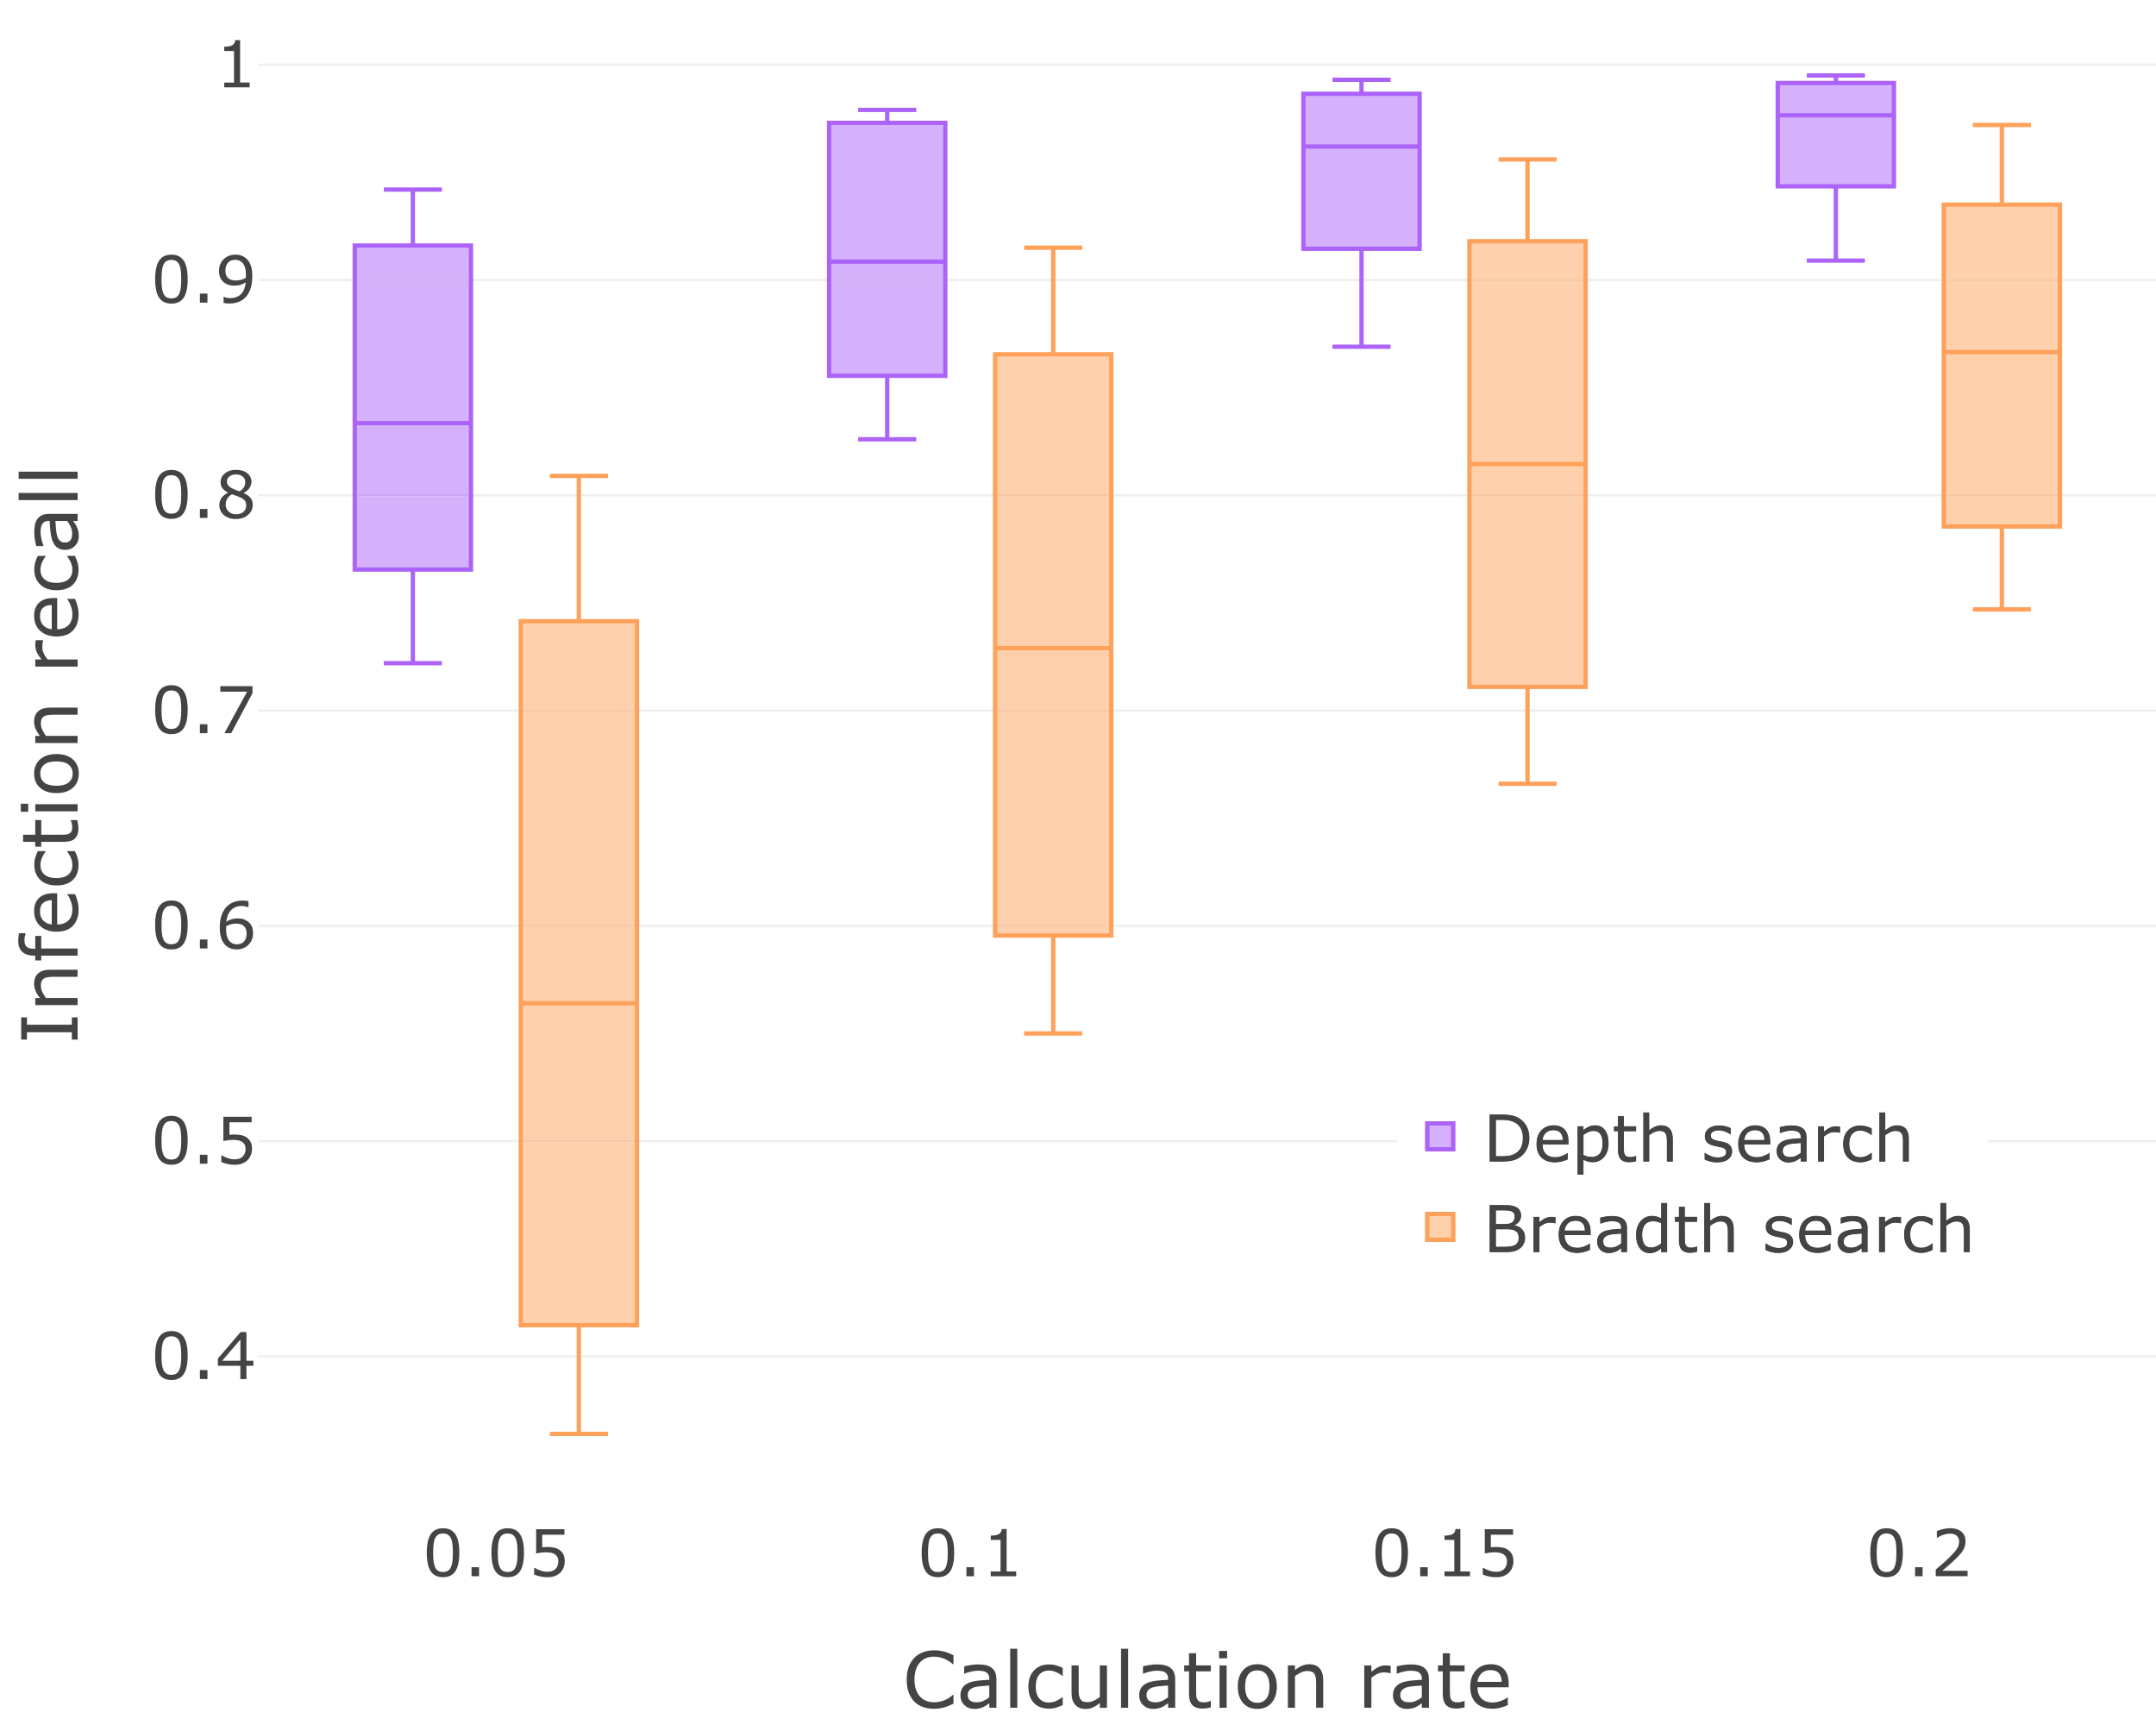 <?xml version="1.0" encoding="UTF-8"?>
<svg id="Layer_1" data-name="Layer 1" xmlns="http://www.w3.org/2000/svg" width="1000" height="800" xmlns:xlink="http://www.w3.org/1999/xlink" viewBox="0 0 1000 800">
  <rect x="0" y="0" width="1000" height="800" fill="#333333" stroke="none"/>
  <defs>
    <clipPath id="clippath">
      <polyline points="120 0 1000 0 1000 700 120 700 120 0" style="fill: none;"/>
    </clipPath>
    <clipPath id="clippath-1">
      <polyline points="648 501 922 501 922 595 648 595 648 501" style="fill: none;"/>
    </clipPath>
  </defs>
  <polyline points="0 0 1000 0 1000 800 0 800 0 0" style="fill: #fff;"/>
  <polyline points="120 629.56 1000 629.56 1000 628.56 120 628.56 120 629.56" style="fill: #eee;"/>
  <polyline points="120 529.72 1000 529.72 1000 528.72 120 528.72 120 529.72" style="fill: #eee;"/>
  <polyline points="120 429.87 1000 429.87 1000 428.87 120 428.87 120 429.87" style="fill: #eee;"/>
  <polyline points="120 330.03 1000 330.03 1000 329.03 120 329.03 120 330.03" style="fill: #eee;"/>
  <polyline points="120 230.19 1000 230.19 1000 229.19 120 229.19 120 230.19" style="fill: #eee;"/>
  <polyline points="120 130.35 1000 130.35 1000 129.35 120 129.35 120 130.35" style="fill: #eee;"/>
  <polyline points="120 30.51 1000 30.51 1000 29.51 120 29.51" style="fill: #eee;"/>
  <g style="clip-path: url(#clippath);">
    <path d="M218.45,230.19h-53.9v33.95h53.9v-33.95M218.45,130.35h-53.9v98.84h53.9v-32.95h-53.9,53.9v-65.89M191.5,87.92h0v25.95h-26.95v15.48h53.9v-15.48h-26.95v-25.95M191.5,87.92h-13.47,13.47M204.98,87.92h-13.48,13.48" style="fill: #d5b1fc;"/>
    <polyline points="218.45 229.19 164.55 229.19 164.55 230.19 218.45 230.19 218.45 229.19" style="fill: #cca8f4;"/>
    <polyline points="218.45 129.35 164.55 129.35 164.55 130.35 218.45 130.35 218.45 129.35" style="fill: #cca8f4;"/>
    <path d="M164.55,197.24h53.9v-2h-53.9v2ZM164.55,264.14v1h54.9V112.87h-55.9v152.27h1v-1h1V114.87h51.9v148.27h-52.9v1h1-1ZM190.5,264.14v43.43h2v-43.43h-2ZM192.5,113.87v-25.95h-2v25.95h2ZM178.03,308.57h26.95v-2h-26.95v2ZM178.03,88.92h26.95v-2h-26.95v2Z" style="fill: #ab63fa;"/>
    <path d="M438.45,130.35h-53.9v43.93h53.9v-43.93M411.5,50.97h0v6h-26.95v72.38h53.9v-7.99h-53.9,53.9V56.97h-26.95v-6M411.5,50.97h-13.48,13.48M424.98,50.97h-13.48,13.48" style="fill: #d5b1fc;"/>
    <polyline points="438.45 129.35 384.55 129.35 384.55 130.35 438.45 130.35 438.45 129.35" style="fill: #cca8f4;"/>
    <path d="M384.55,122.36h53.9v-2h-53.9v2ZM384.55,174.28v1h54.9V55.97h-55.9v119.31h1v-1h1V57.97h51.9v115.31s-52.9,0-52.9,0v1h1-1ZM410.5,174.28v29.45h2v-29.45h-2ZM412.5,56.97v-6h-2v6h2ZM398.02,204.73h26.96v-2h-26.96v2ZM398.02,51.97h26.96v-2h-26.96v2Z" style="fill: #ab63fa;"/>
    <path d="M631.5,130.35h0v30.45-30.45M631.5,115.37v13.98-13.98M631.5,37h0v6.49h-26.95v71.88h53.9v-47.42h-53.9,53.9v-24.46h-26.95v-6.49M631.5,37h-13.47,13.47M644.98,37h-13.48,13.48" style="fill: #d5b1fc;"/>
    <path d="M604.55,68.95h53.9v-2h-53.9v2ZM604.55,115.37v1h54.9V42.49h-55.9v73.88h1v-1h1V44.49h51.9v69.88h-52.9v1h1-1ZM630.5,115.37v45.43h2v-45.43h-2ZM632.5,43.49v-6.49h-2v6.49h2ZM618.03,161.8h26.95v-2h-26.95v2ZM618.03,38h26.95v-2h-26.95v2Z" style="fill: #ab63fa;"/>
    <path d="M864.98,120.86h-26.95,26.95M851.5,86.42v34.44-34.44M851.5,35h0v3.49h-26.95v47.93h53.9v-32.95h-53.9,53.9v-14.98h-26.95v-3.49M851.5,35h-13.47,13.47M864.98,35h-13.48,13.48" style="fill: #d5b1fc;"/>
    <path d="M824.55,54.47h53.9v-2h-53.9v2ZM824.55,86.42v1h54.9v-49.93h-55.9v49.93h1v-1h1v-46.93h51.9v45.93h-52.9s0,1,0,1h1-1ZM850.5,86.42v34.44h2v-34.44h-2ZM852.5,38.49v-3.49h-2v3.49h2ZM838.03,121.86h26.95v-2h-26.95v2ZM838.03,36h26.95v-2h-26.95v2Z" style="fill: #ab63fa;"/>
    <path d="M295.45,529.72h-53.9v84.86h53.9v-84.86M295.45,429.87h-53.9v98.85h53.9v-63.4h-53.9,53.9v-35.45M295.45,330.03h-53.9v98.84h53.9v-98.84M268.5,230.19h0v57.91h-26.95v40.93h53.9v-40.93h-26.95v-57.91M268.5,220.71h0v8.48-8.48M268.5,220.71h-13.47,13.47M281.98,220.71h-13.48,13.48" style="fill: #ffd0ac;"/>
    <polyline points="295.45 528.72 241.55 528.72 241.55 529.72 295.45 529.72 295.45 528.72" style="fill: #f7c7a4;"/>
    <polyline points="295.45 428.87 241.55 428.87 241.55 429.87 295.45 429.87 295.45 428.87" style="fill: #f7c7a4;"/>
    <polyline points="295.45 329.03 241.55 329.03 241.55 330.03 295.45 330.03 295.45 329.03" style="fill: #f7c7a4;"/>
    <path d="M241.55,466.32h53.9v-2h-53.9v2ZM241.55,614.58v1h54.9v-328.48h-55.9v328.48h1v-1h1v-325.48h51.9s0,324.48,0,324.48h-52.9v1h1-1ZM267.5,614.58v50.42h2v-50.42h-2ZM269.5,288.1v-67.39h-2v67.39h2ZM255.03,666h26.95v-2h-26.95v2ZM255.03,221.71h26.95v-2h-26.95v2Z" style="fill: #ffa15a;"/>
    <path d="M515.45,429.87h-53.9v4h53.9v-4M515.45,330.03h-53.9v98.84h53.9v-98.84M515.45,230.19h-53.9v98.84h53.9v-28.45h-53.9,53.9v-70.39M488.5,130.35h0v33.94h-26.95v64.9h53.9v-64.9h-26.95v-33.94M488.5,114.87h0v14.48-14.48M488.5,114.87h-13.47,13.47M501.98,114.87h-13.48,13.48" style="fill: #ffd0ac;"/>
    <polyline points="515.45 428.87 461.55 428.87 461.55 429.87 515.45 429.87 515.45 428.87" style="fill: #f7c7a4;"/>
    <polyline points="515.45 329.03 461.55 329.03 461.55 330.03 515.45 330.03 515.45 329.03" style="fill: #f7c7a4;"/>
    <polyline points="515.45 229.19 461.55 229.19 461.55 230.19 515.45 230.19 515.45 229.19" style="fill: #f7c7a4;"/>
    <path d="M461.55,301.58h53.9v-2h-53.9v2ZM461.55,433.87v1h54.9V163.29h-55.9v271.58h1v-1h1V165.29h51.9v267.58h-52.9v1h1-1ZM487.5,433.87v45.42h2v-45.42h-2ZM489.5,164.29v-49.42h-2v49.42h2ZM475.03,480.29h26.95v-2h-26.95v2ZM475.03,115.87h26.95v-2h-26.95v2Z" style="fill: #ffa15a;"/>
    <path d="M735.45,230.19h-53.9v88.36h53.9v-88.36M735.45,130.35h-53.9v98.84h53.9v-13.98h-53.9,53.9v-84.86M708.5,73.94h0v37.94h-26.95v17.47h53.9v-17.47h-26.95v-37.94M708.5,73.94h-13.47,13.47M721.97,73.94h-13.47,13.47" style="fill: #ffd0ac;"/>
    <polyline points="735.45 229.19 681.55 229.19 681.55 230.19 735.45 230.19 735.45 229.19" style="fill: #f7c7a4;"/>
    <polyline points="735.45 129.35 681.55 129.35 681.55 130.35 735.45 130.35 735.45 129.35" style="fill: #f7c7a4;"/>
    <path d="M681.55,216.21h53.9v-2h-53.9v2ZM681.55,318.55v1h54.9V110.88h-55.9v208.67h1v-1h1V112.88h51.9v204.67h-52.9v1h1-1ZM707.5,318.55v44.93h2v-44.93h-2ZM709.5,111.88v-37.94h-2v37.94h2ZM695.03,364.48h26.94v-2h-26.94v2ZM695.03,74.94h26.94v-2h-26.94v2Z" style="fill: #ffa15a;"/>
    <path d="M955.45,230.19h-53.9v13.98h53.9v-13.98M955.45,130.35h-53.9v98.84h53.9v-65.89h-53.9,53.9v-32.95M928.5,57.96h0v36.94h-26.95v34.45h53.9v-34.45h-26.95v-36.94M928.5,57.96h-13.47,13.47M941.97,57.96h-13.47,13.47" style="fill: #ffd0ac;"/>
    <polyline points="955.45 229.19 901.55 229.19 901.55 230.19 955.45 230.19 955.45 229.19" style="fill: #f7c7a4;"/>
    <polyline points="955.45 129.35 901.55 129.35 901.55 130.35 955.45 130.35 955.45 129.35" style="fill: #f7c7a4;"/>
    <path d="M901.55,164.3h53.9v-2h-53.9v2ZM901.55,244.17v1h54.9V93.9h-55.9v151.27h1v-1h1V95.9h51.9v147.27h-52.9v1h1-1ZM927.5,244.17v38.44h2v-38.44h-2ZM929.5,94.9v-36.94h-2v36.94h2ZM915.03,283.61h26.94v-2h-26.94v2ZM915.03,58.96h26.94v-2h-26.94v2Z" style="fill: #ffa15a;"/>
  </g>
  <path d="M261.3,720.88c-.43-.85-1.04-1.54-1.82-2.08-.74-.51-1.56-.86-2.45-1.06s-1.92-.3-3.11-.3c-.32,0-.7,0-1.14.03s-.87.05-1.29.09v-5.8h10.3v-2.56h-13.12v11.24c.58-.12,1.26-.23,2.06-.35s1.62-.18,2.48-.18,1.71.08,2.44.23c.73.15,1.35.41,1.85.78.46.31.82.73,1.08,1.25s.39,1.15.39,1.9-.11,1.45-.33,2.04-.54,1.09-.97,1.51c-.51.49-1.09.83-1.74,1.03s-1.32.29-2.01.29c-1.04,0-2.09-.18-3.16-.54-1.07-.36-2.01-.79-2.81-1.3h-.21v3.09c.76.35,1.69.65,2.8.9,1.1.25,2.25.37,3.44.37,1.28,0,2.4-.18,3.38-.55.97-.37,1.81-.89,2.51-1.57.64-.63,1.15-1.42,1.52-2.34s.56-1.9.56-2.92c0-1.28-.21-2.34-.64-3.19ZM237.76,728.47c-.61.38-1.37.57-2.29.57-.98,0-1.76-.2-2.35-.6s-1.05-.98-1.37-1.74c-.35-.81-.58-1.73-.69-2.75s-.16-2.3-.16-3.82c0-1.39.06-2.66.18-3.82s.35-2.1.68-2.83c.35-.77.83-1.35,1.43-1.73s1.36-.57,2.28-.57,1.69.19,2.28.57,1.06.95,1.4,1.7c.35.76.59,1.69.71,2.78s.18,2.38.18,3.87-.06,2.79-.18,3.86c-.12,1.07-.35,2-.7,2.79-.33.77-.8,1.35-1.41,1.73ZM241.21,711.57c-1.21-1.88-3.12-2.82-5.73-2.82s-4.49.93-5.71,2.78-1.83,4.71-1.83,8.59.6,6.7,1.81,8.55,3.12,2.78,5.73,2.78,4.48-.92,5.71-2.75c1.23-1.83,1.84-4.7,1.84-8.62s-.6-6.64-1.81-8.52ZM222.21,726.83h-3.5v4.17h3.5v-4.17ZM207.77,728.47c-.61.38-1.37.57-2.29.57-.98,0-1.76-.2-2.35-.6s-1.05-.98-1.37-1.74c-.35-.81-.58-1.73-.69-2.75s-.16-2.3-.16-3.82c0-1.39.06-2.66.18-3.82s.35-2.1.68-2.83c.35-.77.83-1.35,1.43-1.73s1.36-.57,2.28-.57,1.69.19,2.28.57,1.06.95,1.4,1.7c.35.76.59,1.69.71,2.78s.18,2.38.18,3.87-.06,2.79-.18,3.86c-.12,1.07-.35,2-.7,2.79-.33.77-.8,1.35-1.41,1.73ZM211.22,711.57c-1.21-1.88-3.12-2.82-5.73-2.82s-4.49.93-5.71,2.78-1.83,4.71-1.83,8.59.6,6.7,1.81,8.55,3.12,2.78,5.73,2.78,4.48-.92,5.71-2.75c1.23-1.83,1.84-4.7,1.84-8.62s-.6-6.64-1.81-8.52Z" style="fill: #444;"/>
  <path d="M471.34,728.77h-4.45v-19.66h-2.27c-.04.63-.19,1.14-.45,1.52-.26.38-.61.69-1.06.93-.36.2-.89.34-1.6.45-.7.1-1.36.15-1.98.15v1.99h4.54v14.62h-4.54v2.23h11.81v-2.23ZM451.75,726.83h-3.5v4.17h3.5v-4.17ZM437.31,728.47c-.61.38-1.37.57-2.29.57-.98,0-1.76-.2-2.35-.6s-1.05-.98-1.37-1.74c-.35-.81-.58-1.73-.69-2.75s-.16-2.3-.16-3.82c0-1.39.06-2.66.18-3.82s.35-2.1.68-2.83c.35-.77.83-1.35,1.43-1.73s1.36-.57,2.28-.57,1.69.19,2.28.57,1.06.95,1.4,1.7c.35.76.59,1.69.71,2.78s.18,2.38.18,3.87-.06,2.79-.18,3.86c-.12,1.07-.35,2-.7,2.79-.33.77-.8,1.35-1.41,1.73ZM440.76,711.57c-1.21-1.88-3.12-2.82-5.73-2.82s-4.49.93-5.71,2.78-1.83,4.71-1.83,8.59.6,6.7,1.81,8.55,3.12,2.78,5.73,2.78,4.48-.92,5.71-2.75c1.23-1.83,1.84-4.7,1.84-8.62s-.6-6.64-1.81-8.52Z" style="fill: #444;"/>
  <path d="M701.3,720.88c-.43-.85-1.04-1.54-1.82-2.08-.74-.51-1.56-.86-2.45-1.06s-1.92-.3-3.11-.3c-.32,0-.7,0-1.14.03s-.87.05-1.29.09v-5.8h10.3v-2.56h-13.12v11.24c.58-.12,1.26-.23,2.06-.35s1.62-.18,2.48-.18,1.71.08,2.44.23c.73.15,1.35.41,1.85.78.46.31.82.73,1.08,1.25s.39,1.15.39,1.9-.11,1.45-.33,2.04-.54,1.09-.97,1.51c-.51.49-1.09.83-1.74,1.03s-1.32.29-2.01.29c-1.04,0-2.09-.18-3.16-.54-1.07-.36-2.01-.79-2.81-1.3h-.21v3.09c.76.35,1.69.65,2.8.9,1.1.25,2.25.37,3.44.37,1.28,0,2.4-.18,3.38-.55.97-.37,1.81-.89,2.51-1.57.64-.63,1.15-1.42,1.52-2.34s.56-1.9.56-2.92c0-1.28-.21-2.34-.64-3.19ZM681.8,728.77h-4.45v-19.66h-2.27c-.04.63-.19,1.14-.45,1.52-.26.38-.61.69-1.06.93-.36.2-.89.34-1.6.45-.7.1-1.36.15-1.98.15v1.99h4.54v14.62h-4.54v2.23h11.81v-2.23ZM662.21,726.83h-3.5v4.17h3.5v-4.17ZM647.77,728.47c-.61.38-1.37.57-2.29.57-.98,0-1.76-.2-2.35-.6s-1.05-.98-1.37-1.74c-.35-.81-.58-1.73-.69-2.75s-.16-2.3-.16-3.82c0-1.39.06-2.66.18-3.82s.35-2.1.68-2.83c.35-.77.83-1.35,1.43-1.73s1.36-.57,2.28-.57,1.69.19,2.28.57,1.06.95,1.4,1.7c.35.76.59,1.69.71,2.78s.18,2.38.18,3.87-.06,2.79-.18,3.86c-.12,1.07-.35,2-.7,2.79-.33.77-.8,1.35-1.41,1.73ZM651.22,711.57c-1.21-1.88-3.12-2.82-5.73-2.82s-4.49.93-5.71,2.78-1.83,4.71-1.83,8.59.6,6.7,1.81,8.55,3.12,2.78,5.73,2.78,4.48-.92,5.71-2.75c1.23-1.83,1.84-4.7,1.84-8.62s-.6-6.64-1.81-8.52Z" style="fill: #444;"/>
  <path d="M912.58,728.49h-11.73c.97-.82,2.01-1.71,3.12-2.67s2.19-1.96,3.24-2.98c.73-.71,1.35-1.36,1.87-1.95s.96-1.18,1.34-1.79c.41-.64.72-1.33.93-2.04.21-.72.31-1.49.31-2.32,0-1.85-.63-3.31-1.9-4.39s-3.02-1.62-5.26-1.62c-1.08,0-2.2.14-3.36.42s-2.08.6-2.78.94v3.08h.15c.99-.64,2-1.12,3.03-1.44s2-.47,2.89-.47c1.34,0,2.38.32,3.13.96s1.12,1.53,1.12,2.66c0,1.24-.35,2.39-1.04,3.46-.69,1.07-1.98,2.51-3.85,4.33-.89.87-1.85,1.74-2.88,2.62s-2.06,1.76-3.08,2.64v3.06h14.77v-2.5ZM891.75,726.83h-3.5v4.17h3.5v-4.17ZM877.31,728.47c-.61.38-1.37.57-2.29.57-.98,0-1.76-.2-2.35-.6s-1.05-.98-1.37-1.74c-.35-.81-.58-1.73-.69-2.75s-.16-2.3-.16-3.82c0-1.39.06-2.66.18-3.82s.35-2.1.68-2.83c.35-.77.83-1.35,1.43-1.73s1.36-.57,2.28-.57,1.69.19,2.28.57,1.06.95,1.4,1.7c.35.76.59,1.69.71,2.78s.18,2.38.18,3.87-.06,2.79-.18,3.86c-.12,1.07-.35,2-.7,2.79-.33.77-.8,1.35-1.41,1.73ZM880.76,711.57c-1.21-1.88-3.12-2.82-5.73-2.82s-4.49.93-5.71,2.78-1.83,4.71-1.83,8.59.6,6.7,1.81,8.55,3.12,2.78,5.73,2.78,4.48-.92,5.71-2.75c1.23-1.83,1.84-4.7,1.84-8.62s-.6-6.64-1.81-8.52Z" style="fill: #444;"/>
  <path d="M103.05,631.08l8.45-9.84v9.84h-8.45ZM117.55,631.08h-3.24v-13.33h-2.7l-10.56,12.3v3.37h10.44v6.14h2.81v-6.14h3.24v-2.34ZM96.22,635.38h-3.5v4.17h3.5v-4.17ZM81.78,637.03c-.61.38-1.37.57-2.29.57-.98,0-1.76-.2-2.35-.6s-1.05-.98-1.37-1.74c-.35-.81-.58-1.73-.69-2.75s-.16-2.3-.16-3.82c0-1.39.06-2.66.18-3.82s.35-2.1.68-2.83c.35-.77.83-1.35,1.43-1.73s1.36-.57,2.28-.57,1.69.19,2.28.57,1.06.95,1.4,1.7c.35.76.59,1.69.71,2.78s.18,2.38.18,3.87-.06,2.79-.18,3.86c-.12,1.07-.35,2-.7,2.79-.33.77-.8,1.35-1.41,1.73ZM85.23,620.13c-1.21-1.88-3.12-2.82-5.73-2.82s-4.49.93-5.71,2.78-1.83,4.71-1.83,8.59.6,6.7,1.81,8.55,3.12,2.78,5.73,2.78,4.48-.92,5.71-2.75c1.23-1.83,1.84-4.7,1.84-8.62s-.6-6.64-1.81-8.52Z" style="fill: #444;"/>
  <path d="M116.23,529.6c-.43-.85-1.04-1.54-1.82-2.08-.74-.51-1.56-.86-2.45-1.06s-1.92-.3-3.11-.3c-.32,0-.7,0-1.14.03s-.87.05-1.29.09v-5.8h10.3v-2.56h-13.12v11.24c.58-.12,1.26-.23,2.06-.35s1.62-.18,2.48-.18,1.71.08,2.44.23c.73.15,1.35.41,1.85.78.46.31.82.73,1.08,1.25s.39,1.15.39,1.9-.11,1.45-.33,2.04-.54,1.09-.97,1.51c-.51.49-1.09.83-1.74,1.03s-1.32.29-2.01.29c-1.04,0-2.09-.18-3.16-.54-1.07-.36-2.01-.79-2.81-1.3h-.21v3.09c.76.35,1.69.65,2.8.9,1.1.25,2.25.37,3.44.37,1.28,0,2.4-.18,3.38-.55.97-.37,1.81-.89,2.51-1.57.64-.63,1.15-1.42,1.52-2.34s.56-1.9.56-2.92c0-1.28-.21-2.34-.64-3.19ZM96.22,535.54h-3.5v4.17h3.5v-4.17ZM81.78,537.19c-.61.38-1.37.57-2.29.57-.98,0-1.76-.2-2.35-.6s-1.05-.98-1.37-1.74c-.35-.81-.58-1.73-.69-2.75s-.16-2.3-.16-3.82c0-1.39.06-2.66.18-3.82s.35-2.1.68-2.83c.35-.77.83-1.35,1.43-1.73s1.36-.57,2.28-.57,1.69.19,2.28.57,1.06.95,1.4,1.7c.35.76.59,1.69.71,2.78s.18,2.38.18,3.87-.06,2.79-.18,3.86c-.12,1.07-.35,2-.7,2.79-.33.77-.8,1.35-1.41,1.73ZM85.23,520.29c-1.21-1.88-3.12-2.82-5.73-2.82s-4.49.93-5.71,2.78-1.83,4.71-1.83,8.59.6,6.7,1.81,8.55,3.12,2.78,5.73,2.78,4.48-.92,5.71-2.75c1.23-1.83,1.84-4.7,1.84-8.62s-.6-6.64-1.81-8.52Z" style="fill: #444;"/>
  <path d="M113.18,436.64c-.81.87-1.92,1.3-3.34,1.3-.62,0-1.18-.1-1.71-.3-.52-.2-1.01-.51-1.46-.94-.56-.52-.99-1.22-1.31-2.12-.32-.89-.48-2.11-.48-3.66,0-.3,0-.55.01-.75,0-.2.02-.41.04-.62.75-.41,1.48-.71,2.2-.91s1.48-.29,2.31-.29c.6,0,1.17.05,1.71.15s1.04.3,1.49.62c.62.44,1.06.96,1.33,1.55s.4,1.35.4,2.26c0,1.62-.41,2.86-1.22,3.73ZM116.72,429.48c-.43-.91-1.08-1.66-1.94-2.26-.74-.52-1.47-.86-2.18-1.03s-1.53-.26-2.45-.26c-1.04,0-1.97.13-2.76.39-.8.26-1.6.64-2.42,1.14.21-2.24.93-4.01,2.18-5.33,1.25-1.31,2.92-1.97,5.02-1.97.58,0,1.14.07,1.69.2.55.13.96.27,1.24.42h.15v-2.8c-.4-.13-.8-.21-1.19-.26s-.87-.07-1.45-.07c-1.81,0-3.39.31-4.75.93s-2.47,1.48-3.33,2.58c-.91,1.16-1.57,2.49-1.98,3.98s-.62,3.21-.62,5.14.23,3.5.68,4.83,1.1,2.41,1.94,3.22c.67.65,1.45,1.15,2.33,1.48s1.86.5,2.93.5c2.12,0,3.91-.7,5.37-2.1,1.46-1.4,2.19-3.21,2.19-5.43,0-1.3-.22-2.4-.65-3.31ZM96.22,435.7h-3.5v4.17h3.5v-4.17ZM81.78,437.34c-.61.38-1.37.57-2.29.57-.98,0-1.76-.2-2.35-.6s-1.05-.98-1.37-1.74c-.35-.81-.58-1.73-.69-2.75s-.16-2.3-.16-3.82c0-1.39.06-2.66.18-3.82s.35-2.1.68-2.83c.35-.77.83-1.35,1.43-1.73s1.36-.57,2.28-.57,1.69.19,2.28.57,1.06.95,1.4,1.7c.35.76.59,1.69.71,2.78s.18,2.38.18,3.87-.06,2.79-.18,3.86c-.12,1.07-.35,2-.7,2.79-.33.77-.8,1.35-1.41,1.73ZM85.23,420.44c-1.21-1.88-3.12-2.82-5.73-2.82s-4.49.93-5.71,2.78-1.83,4.71-1.83,8.59.6,6.7,1.81,8.55,3.12,2.78,5.73,2.78,4.48-.92,5.71-2.75c1.23-1.83,1.84-4.7,1.84-8.62s-.6-6.64-1.81-8.52Z" style="fill: #444;"/>
  <path d="M117.11,318.22h-14.93v2.56h12.42l-10.5,19.25h3.13l9.87-18.54v-3.27ZM96.22,335.86h-3.5v4.17h3.5v-4.17ZM81.78,337.5c-.61.38-1.37.57-2.29.57-.98,0-1.76-.2-2.35-.6s-1.05-.98-1.37-1.74c-.35-.81-.58-1.73-.69-2.75s-.16-2.3-.16-3.82c0-1.39.06-2.66.18-3.82s.35-2.1.68-2.83c.35-.77.83-1.35,1.43-1.73s1.36-.57,2.28-.57,1.69.19,2.28.57,1.06.95,1.4,1.7c.35.76.59,1.69.71,2.78s.18,2.38.18,3.87-.06,2.79-.18,3.86c-.12,1.07-.35,2-.7,2.79-.33.77-.8,1.35-1.41,1.73ZM85.23,320.6c-1.21-1.88-3.12-2.82-5.73-2.82s-4.49.93-5.71,2.78-1.83,4.71-1.83,8.59.6,6.7,1.81,8.55,3.12,2.78,5.73,2.78,4.48-.92,5.71-2.75c1.23-1.83,1.84-4.7,1.84-8.62s-.6-6.64-1.81-8.52Z" style="fill: #444;"/>
  <path d="M112.91,237.41c-.85.73-1.99,1.1-3.42,1.1s-2.55-.43-3.46-1.29-1.36-1.95-1.36-3.27c0-1.04.27-1.96.8-2.78s1.24-1.47,2.12-1.95c.91.33,1.64.59,2.18.78s1.05.39,1.51.6c1.15.55,1.93,1.09,2.32,1.63.4.54.59,1.26.59,2.16,0,1.28-.43,2.29-1.28,3.02ZM113.18,225.86c-.37.69-1.04,1.36-2.01,2.01-.64-.19-1.31-.42-1.98-.7s-1.2-.51-1.56-.69c-.8-.4-1.4-.86-1.79-1.37-.4-.51-.59-1.12-.59-1.82,0-1,.39-1.79,1.18-2.37s1.79-.88,3.02-.88,2.28.31,3.08.93c.81.62,1.21,1.45,1.21,2.5,0,.91-.19,1.71-.56,2.4ZM116.13,230.83c-.72-.86-1.77-1.58-3.13-2.17v-.09c1.19-.54,2.09-1.28,2.71-2.23.62-.95.92-1.92.92-2.91,0-1.61-.65-2.94-1.95-3.98s-3.04-1.57-5.21-1.57-3.79.55-5.14,1.64-2.02,2.46-2.02,4.1c0,1.11.28,2.04.84,2.78s1.43,1.43,2.6,2.05v.09c-1.28.58-2.27,1.35-2.97,2.34-.7.98-1.05,2.08-1.05,3.29,0,1.9.7,3.47,2.1,4.69s3.28,1.83,5.65,1.83c2.23,0,4.07-.62,5.54-1.88s2.2-2.82,2.2-4.7c0-1.33-.36-2.42-1.08-3.28ZM96.22,236.02h-3.5v4.17h3.5v-4.17ZM81.78,237.66c-.61.38-1.37.57-2.29.57-.98,0-1.76-.2-2.35-.6s-1.05-.98-1.37-1.74c-.35-.81-.58-1.73-.69-2.75s-.16-2.3-.16-3.82c0-1.39.06-2.66.18-3.82s.35-2.1.68-2.83c.35-.77.83-1.35,1.43-1.73s1.36-.57,2.28-.57,1.69.19,2.28.57,1.06.95,1.4,1.7c.35.76.59,1.69.71,2.78s.18,2.38.18,3.87-.06,2.79-.18,3.86c-.12,1.07-.35,2-.7,2.79-.33.77-.8,1.35-1.41,1.73ZM85.23,220.76c-1.21-1.88-3.12-2.82-5.73-2.82s-4.49.93-5.71,2.78-1.83,4.71-1.83,8.59.6,6.7,1.81,8.55,3.12,2.78,5.73,2.78,4.48-.92,5.71-2.75c1.23-1.83,1.84-4.7,1.84-8.62s-.6-6.64-1.81-8.52Z" style="fill: #444;"/>
  <path d="M114.04,128.27c-.01.2-.03.4-.04.61-.68.39-1.42.69-2.2.89s-1.55.31-2.31.31c-.64,0-1.23-.05-1.76-.15-.53-.1-1.01-.31-1.45-.61-.62-.44-1.07-.95-1.33-1.54s-.4-1.34-.4-2.27c0-1.59.41-2.83,1.22-3.71s1.93-1.32,3.33-1.32c.62,0,1.19.1,1.71.29.53.19,1.02.51,1.48.95.55.51.98,1.22,1.29,2.14s.47,2.13.47,3.65c0,.31,0,.57-.02.77ZM116.35,123.19c-.45-1.28-1.09-2.32-1.92-3.13-.67-.65-1.46-1.14-2.36-1.47s-1.88-.49-2.93-.49c-2.11,0-3.9.7-5.36,2.09s-2.2,3.21-2.2,5.43c0,1.28.22,2.38.65,3.3s1.08,1.67,1.94,2.27c.73.51,1.46.85,2.19,1.03s1.54.26,2.44.26c.95,0,1.82-.12,2.62-.35s1.66-.62,2.56-1.17c-.2,2.28-.91,4.06-2.13,5.35s-2.92,1.94-5.08,1.94c-.63,0-1.21-.07-1.73-.2-.52-.13-.92-.27-1.2-.42h-.15v2.8c.35.12.75.2,1.2.26s.93.08,1.44.08c1.81,0,3.38-.3,4.72-.91s2.45-1.46,3.34-2.58c.88-1.09,1.54-2.42,1.97-3.97s.65-3.28.65-5.19c0-2.02-.22-3.67-.67-4.94ZM96.22,136.17h-3.5v4.17h3.5v-4.17ZM81.78,137.82c-.61.38-1.37.57-2.29.57-.98,0-1.76-.2-2.35-.6s-1.05-.98-1.37-1.74c-.35-.81-.58-1.73-.69-2.75s-.16-2.3-.16-3.82c0-1.39.06-2.66.18-3.82s.35-2.1.68-2.83c.35-.77.83-1.35,1.43-1.73s1.36-.57,2.28-.57,1.69.19,2.28.57,1.06.95,1.4,1.7c.35.76.59,1.69.71,2.78s.18,2.38.18,3.87-.06,2.79-.18,3.86c-.12,1.07-.35,2-.7,2.79-.33.77-.8,1.35-1.41,1.73ZM85.23,120.92c-1.21-1.88-3.12-2.82-5.73-2.82s-4.49.93-5.71,2.78-1.83,4.71-1.83,8.59.6,6.7,1.81,8.55,3.12,2.78,5.73,2.78,4.48-.92,5.71-2.75c1.23-1.83,1.84-4.7,1.84-8.62s-.6-6.64-1.81-8.52Z" style="fill: #444;"/>
  <path d="M115.81,38.28h-4.45v-19.66h-2.27c-.04.63-.19,1.14-.45,1.52-.26.38-.61.69-1.06.93-.36.2-.89.34-1.6.45-.7.1-1.36.15-1.98.15v1.99h4.54v14.62h-4.54v2.23h11.81v-2.23Z" style="fill: #444;"/>
  <polyline points="648 501 922 501 922 595 648 595 648 501" style="fill: #fff;"/>
  <g style="clip-path: url(#clippath-1);">
    <path d="M885.37,528.08c0-2-.46-3.54-1.39-4.6-.93-1.06-2.28-1.6-4.04-1.6-.97,0-1.91.2-2.83.6-.92.4-1.81.96-2.67,1.67v-8.25h-2.75v22.79h2.75v-12.22c.75-.58,1.54-1.05,2.36-1.42.82-.37,1.61-.56,2.36-.56s1.33.1,1.79.3c.46.2.81.51,1.05.92.23.37.4.89.48,1.54.09.66.13,1.37.13,2.12v9.32h2.75v-10.62M868.16,534.64h-.15c-.21.17-.48.36-.83.59-.35.23-.73.45-1.13.65-.46.23-.98.42-1.55.57-.58.15-1.14.22-1.7.22-1.6,0-2.84-.53-3.73-1.59-.88-1.06-1.33-2.58-1.33-4.55s.45-3.57,1.36-4.62c.9-1.05,2.14-1.57,3.7-1.57.85,0,1.72.18,2.61.53.89.35,1.76.85,2.6,1.51h.15v-3.06c-.75-.38-1.58-.7-2.48-.97-.9-.26-1.82-.4-2.76-.4-2.41,0-4.35.76-5.82,2.29-1.47,1.52-2.2,3.62-2.2,6.3,0,1.44.2,2.69.59,3.76.39,1.07.94,1.96,1.66,2.67.7.7,1.55,1.23,2.53,1.57.99.35,2.07.52,3.25.52.93,0,1.8-.12,2.63-.37.83-.24,1.7-.59,2.61-1.03v-3.03M853.47,522.51c-.43-.07-.75-.11-.97-.14-.21-.02-.56-.04-1.04-.04-.87,0-1.72.18-2.56.55-.83.37-1.8.99-2.89,1.87v-2.42h-2.75v16.36h2.75v-11.62c.73-.6,1.49-1.08,2.29-1.46.79-.38,1.61-.56,2.46-.56.53,0,.98.02,1.37.07.39.05.78.12,1.19.21h.15v-2.83M832.99,536.03c-.8.38-1.68.56-2.65.56-1.16,0-2.03-.24-2.59-.71-.57-.47-.85-1.18-.85-2.12,0-.83.24-1.48.73-1.96.49-.47,1.13-.82,1.92-1.05.66-.19,1.57-.33,2.7-.42,1.14-.1,2.13-.17,2.97-.22v4.56c-.68.53-1.43.98-2.23,1.35M837.96,527.6c0-1.05-.16-1.94-.48-2.65-.32-.71-.79-1.29-1.41-1.74-.62-.46-1.36-.78-2.22-.97-.85-.19-1.86-.29-3.01-.29-.99,0-1.99.09-3,.26-1.02.18-1.79.34-2.33.48v2.8h.15c.95-.36,1.87-.64,2.75-.83.89-.19,1.69-.29,2.42-.29.6,0,1.17.04,1.71.12.55.08,1.02.23,1.41.45.41.23.72.56.94.97.22.41.33.93.33,1.55v.42c-1.6.08-3.1.2-4.5.35-1.4.16-2.59.45-3.59.89-.99.44-1.75,1.04-2.28,1.81-.53.77-.8,1.77-.8,3.01,0,1.51.51,2.76,1.54,3.74,1.03.98,2.28,1.46,3.75,1.46.8,0,1.5-.08,2.09-.23.6-.15,1.12-.34,1.58-.56.39-.18.79-.41,1.21-.71.42-.3.74-.53.99-.7v1.74h2.74v-11.1M809.01,528.7c.12-1.29.61-2.37,1.49-3.24.87-.87,2.05-1.3,3.52-1.3s2.56.4,3.27,1.19c.72.79,1.08,1.91,1.09,3.35h-9.38M821.07,529.31c0-2.37-.6-4.2-1.79-5.49-1.2-1.29-2.9-1.93-5.11-1.93-2.38,0-4.3.79-5.76,2.36-1.46,1.57-2.19,3.7-2.19,6.37s.76,4.79,2.29,6.26c1.52,1.47,3.64,2.2,6.36,2.2,1.06,0,2.08-.13,3.05-.4.97-.26,1.91-.59,2.84-.98v-3h-.15c-.48.43-1.28.87-2.41,1.31-1.13.44-2.25.67-3.36.67-.84,0-1.61-.12-2.31-.35-.7-.23-1.3-.59-1.81-1.05-.53-.48-.94-1.09-1.25-1.84-.3-.75-.45-1.62-.45-2.63h12.06v-1.49M802.39,531.11c-.69-.71-1.68-1.22-2.96-1.51-.42-.1-.94-.21-1.57-.32-.63-.12-1.2-.23-1.71-.35-.92-.22-1.58-.49-1.99-.84-.42-.34-.63-.85-.63-1.52,0-.76.35-1.34,1.04-1.72.69-.39,1.54-.58,2.55-.58s1.95.18,2.96.53c1.01.36,1.86.79,2.56,1.31h.15v-2.94c-.66-.34-1.5-.63-2.5-.87-1-.24-1.99-.36-2.97-.36-1.04,0-1.99.13-2.83.4-.84.27-1.54.63-2.09,1.09-.57.47-.99,1-1.27,1.6-.28.6-.42,1.23-.42,1.9,0,1.07.3,1.98.9,2.72.6.74,1.62,1.3,3.05,1.68.52.14,1.09.26,1.72.38.63.12,1.14.22,1.53.31,1.05.23,1.77.52,2.14.85.37.33.56.82.56,1.46,0,.84-.34,1.46-1.03,1.85-.68.39-1.63.59-2.84.59-.98,0-2-.19-3.06-.58-1.06-.39-2.03-.91-2.9-1.56h-.15v3.09c.68.34,1.53.66,2.54.94,1.01.29,2.12.43,3.33.43,2.14,0,3.83-.48,5.06-1.44,1.24-.96,1.85-2.18,1.85-3.68,0-1.19-.35-2.15-1.04-2.87M775.89,528.08c0-2-.46-3.54-1.39-4.6-.93-1.06-2.28-1.6-4.04-1.6-.97,0-1.91.2-2.83.6-.92.4-1.81.96-2.67,1.67v-8.25h-2.75v22.79h2.75v-12.22c.75-.58,1.54-1.05,2.36-1.42.82-.37,1.61-.56,2.36-.56s1.33.1,1.79.3c.46.2.81.51,1.05.92.23.37.4.89.48,1.54.09.66.13,1.37.13,2.12v9.32h2.75v-10.62M758.88,536.08h-.15c-.21.09-.57.2-1.05.33-.49.13-.96.2-1.41.2-.77,0-1.35-.09-1.72-.27-.38-.18-.67-.47-.89-.86-.23-.42-.37-.87-.41-1.36-.04-.48-.06-1.15-.06-2.01v-7.46h5.68v-2.31h-5.68v-4.7h-2.75v4.7h-1.86v2.31h1.86v8.7c0,1.98.43,3.42,1.3,4.32.87.9,2.14,1.35,3.81,1.35.48,0,1.02-.04,1.63-.13s1.17-.2,1.69-.34v-2.48M741.96,534.99c-.86,1.04-2.06,1.55-3.59,1.55-.71,0-1.35-.06-1.91-.19-.56-.13-1.23-.37-2.01-.72v-9.27c.73-.56,1.5-1.01,2.3-1.35.8-.34,1.6-.51,2.39-.51,1.4,0,2.43.49,3.11,1.46.67.98,1.01,2.45,1.01,4.42s-.43,3.56-1.29,4.6M744.45,524.12c-1.1-1.49-2.63-2.23-4.61-2.23-1.04,0-2.01.21-2.92.62-.91.42-1.74.93-2.47,1.54v-1.71h-2.75v22.4h2.75v-6.86c.71.39,1.41.68,2.1.86.69.19,1.46.28,2.31.28.98,0,1.9-.2,2.78-.59.87-.39,1.63-.95,2.28-1.68.69-.76,1.23-1.69,1.61-2.79.38-1.1.57-2.31.57-3.64,0-2.65-.55-4.71-1.65-6.2M715.47,528.7c.12-1.29.61-2.37,1.49-3.24.87-.87,2.05-1.3,3.52-1.3s2.56.4,3.27,1.19c.72.79,1.08,1.91,1.09,3.35h-9.37M727.52,529.31c0-2.37-.6-4.2-1.79-5.49-1.2-1.29-2.9-1.93-5.11-1.93-2.38,0-4.3.79-5.76,2.36-1.46,1.57-2.19,3.7-2.19,6.37s.76,4.79,2.29,6.26c1.52,1.47,3.64,2.2,6.36,2.2,1.06,0,2.08-.13,3.05-.4.97-.26,1.91-.59,2.84-.98v-3h-.15c-.48.43-1.28.87-2.41,1.31-1.13.44-2.25.67-3.36.67-.84,0-1.61-.12-2.31-.35-.7-.23-1.3-.59-1.81-1.05-.53-.48-.94-1.09-1.25-1.84-.3-.75-.45-1.62-.45-2.63h12.06v-1.49M705.51,532.02c-.54,1.13-1.36,2.05-2.44,2.74-.87.56-1.82.94-2.86,1.14-1.04.21-2.26.31-3.65.31h-2.72v-16.83h2.72c1.35,0,2.5.09,3.47.29.97.19,1.88.53,2.74,1.02,1.18.67,2.07,1.6,2.67,2.77.6,1.17.89,2.61.89,4.32s-.27,3.12-.81,4.25M708.11,522.32c-.83-1.54-1.99-2.78-3.47-3.71-.87-.54-1.93-.96-3.19-1.27-1.25-.31-2.95-.46-5.08-.46h-5.45v21.81h5.51c2,0,3.62-.14,4.84-.41,1.23-.27,2.34-.72,3.33-1.33,1.44-.89,2.59-2.14,3.45-3.75.86-1.61,1.3-3.41,1.3-5.39,0-2.12-.42-3.95-1.25-5.49" style="fill: #444;"/>
    <polyline points="674 533 674 532 663 532 663 522 673 522 673 533 674 533 674 532 674 533 675 533 675 520 661 520 661 534 675 534 675 533 674 533" style="fill: #ab63fa;"/>
    <path d="M835.22,530.12c-.84.05-1.83.12-2.97.22-1.14.1-2.04.24-2.7.42-.79.22-1.43.57-1.92,1.05-.49.47-.73,1.13-.73,1.96,0,.94.28,1.64.85,2.12.57.47,1.43.71,2.59.71.97,0,1.85-.19,2.65-.56.8-.38,1.54-.83,2.23-1.35v-4.56M739.14,524.51c-.79,0-1.59.17-2.39.51-.8.34-1.57.79-2.3,1.35v9.27c.78.35,1.45.59,2.01.72.56.13,1.2.19,1.91.19,1.53,0,2.73-.52,3.59-1.55.86-1.04,1.29-2.57,1.29-4.6s-.34-3.45-1.01-4.42c-.67-.98-1.71-1.46-3.11-1.46M720.48,524.15c-1.47,0-2.65.43-3.52,1.3-.87.87-1.37,1.95-1.49,3.24h9.37c0-1.45-.37-2.56-1.09-3.35-.72-.79-1.81-1.19-3.27-1.19M814.02,524.15c-1.47,0-2.65.43-3.52,1.3-.87.87-1.37,1.95-1.49,3.24h9.38c0-1.45-.37-2.56-1.09-3.35-.72-.79-1.81-1.19-3.27-1.19M696.55,519.38h-2.72v16.83h2.72c1.4,0,2.61-.1,3.65-.31,1.04-.21,1.99-.59,2.86-1.14,1.08-.69,1.9-1.61,2.44-2.74.54-1.13.81-2.55.81-4.25s-.3-3.15-.89-4.32c-.6-1.17-1.48-2.09-2.67-2.77-.86-.49-1.77-.83-2.74-1.02-.97-.19-2.12-.29-3.47-.29M846.01,524.75c1.09-.88,2.06-1.5,2.89-1.87.83-.37,1.69-.55,2.56-.55.48,0,.83.01,1.04.04.22.03.54.07.97.14v2.83h-.15c-.41-.1-.81-.17-1.19-.21-.39-.04-.84-.07-1.37-.07-.85,0-1.67.19-2.46.56-.79.38-1.55.86-2.29,1.46v11.62h-2.75v-16.36h2.75v2.42M862.92,539.07c-1.18,0-2.27-.17-3.25-.52-.99-.35-1.83-.87-2.53-1.57-.71-.7-1.26-1.59-1.66-2.67-.39-1.07-.59-2.33-.59-3.76,0-2.68.74-4.78,2.2-6.3,1.47-1.52,3.41-2.29,5.82-2.29.94,0,1.86.13,2.76.4.9.26,1.73.59,2.48.97v3.06h-.15c-.84-.65-1.71-1.16-2.6-1.51-.89-.35-1.77-.53-2.61-.53-1.56,0-2.8.53-3.7,1.57-.9,1.05-1.36,2.59-1.36,4.62s.44,3.49,1.33,4.55c.88,1.06,2.13,1.59,3.73,1.59.56,0,1.12-.07,1.7-.22.58-.15,1.09-.34,1.55-.57.4-.21.78-.42,1.13-.65.35-.23.63-.43.83-.59h.15v3.03c-.92.44-1.79.78-2.61,1.03-.83.24-1.7.37-2.63.37M796.75,536.77c1.21,0,2.16-.2,2.84-.59.68-.39,1.03-1.01,1.03-1.85,0-.64-.19-1.13-.56-1.46-.37-.33-1.08-.62-2.14-.85-.39-.09-.9-.19-1.53-.31-.63-.12-1.2-.24-1.72-.38-1.44-.38-2.45-.94-3.05-1.68-.6-.74-.9-1.64-.9-2.72,0-.67.14-1.31.42-1.9.28-.6.7-1.13,1.27-1.6.55-.46,1.24-.82,2.09-1.09.84-.27,1.79-.4,2.83-.4.98,0,1.97.12,2.97.36,1,.24,1.83.53,2.5.87v2.94h-.15c-.7-.52-1.56-.95-2.56-1.31-1.01-.36-1.99-.53-2.96-.53s-1.86.19-2.55.58c-.69.39-1.04.96-1.04,1.72,0,.67.21,1.18.63,1.52.41.34,1.07.62,1.99.84.51.12,1.08.23,1.71.35.63.12,1.15.22,1.57.32,1.28.29,2.27.8,2.96,1.51.69.72,1.04,1.68,1.04,2.87,0,1.49-.62,2.72-1.85,3.68-1.24.96-2.92,1.44-5.06,1.44-1.21,0-2.32-.14-3.33-.43-1.01-.29-1.86-.6-2.54-.94v-3.09h.15c.87.65,1.84,1.17,2.9,1.56,1.06.39,2.08.58,3.06.58M825.51,525.49v-2.8c.54-.15,1.31-.31,2.33-.48,1.02-.18,2.02-.26,3-.26,1.15,0,2.16.1,3.01.29.85.19,1.59.52,2.22.97.62.45,1.08,1.03,1.41,1.74.32.71.48,1.6.48,2.65v11.1h-2.74v-1.74c-.24.17-.57.4-.99.7-.42.3-.82.53-1.21.71-.46.22-.99.41-1.58.56-.6.15-1.29.23-2.09.23-1.47,0-2.72-.49-3.75-1.46-1.03-.98-1.54-2.22-1.54-3.74,0-1.24.27-2.24.8-3.01.53-.77,1.29-1.37,2.28-1.81,1-.44,2.19-.74,3.59-.89,1.4-.16,2.9-.27,4.5-.35v-.42c0-.63-.11-1.14-.33-1.55-.22-.41-.53-.73-.94-.97-.39-.22-.86-.38-1.41-.45-.55-.08-1.12-.12-1.71-.12-.72,0-1.53.1-2.42.29-.89.19-1.81.47-2.75.83h-.15M721.31,539.08c-2.71,0-4.83-.73-6.36-2.2-1.52-1.47-2.29-3.56-2.29-6.26s.73-4.8,2.19-6.37c1.46-1.57,3.38-2.36,5.76-2.36,2.21,0,3.91.64,5.11,1.93,1.2,1.29,1.79,3.12,1.79,5.49v1.49h-12.06c0,1.01.15,1.88.45,2.63.3.75.72,1.36,1.25,1.84.51.47,1.11.82,1.81,1.05.7.23,1.47.35,2.31.35,1.11,0,2.23-.22,3.36-.67,1.13-.44,1.93-.88,2.41-1.31h.15v3c-.93.39-1.88.72-2.84.98-.97.26-1.98.4-3.05.4M734.45,524.05c.73-.62,1.56-1.13,2.47-1.54.91-.42,1.89-.62,2.92-.62,1.97,0,3.51.75,4.61,2.23,1.1,1.49,1.65,3.56,1.65,6.2,0,1.33-.19,2.54-.57,3.64-.38,1.1-.92,2.03-1.61,2.79-.64.72-1.4,1.28-2.28,1.68-.87.4-1.8.59-2.78.59-.85,0-1.62-.09-2.31-.28-.69-.19-1.39-.47-2.1-.86v6.86h-2.75v-22.4h2.75v1.71M814.86,539.08c-2.71,0-4.83-.73-6.36-2.2-1.52-1.47-2.29-3.56-2.29-6.26s.73-4.8,2.19-6.37c1.46-1.57,3.38-2.36,5.76-2.36,2.21,0,3.91.64,5.11,1.93,1.2,1.29,1.79,3.12,1.79,5.49v1.49h-12.06c0,1.01.15,1.88.45,2.63.3.75.72,1.36,1.25,1.84.51.47,1.11.82,1.81,1.05.7.23,1.47.35,2.31.35,1.11,0,2.23-.22,3.36-.67,1.13-.44,1.93-.88,2.41-1.31h.15v3c-.93.39-1.87.72-2.84.98-.97.26-1.98.4-3.05.4M661,534v-14h14v14h-14M748.59,524.65v-2.31h1.86v-4.7h2.75v4.7h5.68v2.31h-5.68v7.46c0,.86.02,1.53.06,2.01.04.48.18.94.41,1.36.21.39.51.68.89.86.38.18.95.27,1.72.27.45,0,.92-.07,1.41-.2.49-.13.84-.24,1.05-.33h.15v2.48c-.52.14-1.08.25-1.69.34s-1.15.13-1.63.13c-1.67,0-2.94-.45-3.81-1.35-.87-.9-1.3-2.34-1.3-4.32v-8.7h-1.86M690.93,538.7v-21.81h5.45c2.13,0,3.82.15,5.08.46,1.25.31,2.32.73,3.19,1.27,1.48.93,2.64,2.16,3.47,3.71.83,1.54,1.25,3.37,1.25,5.49,0,1.98-.43,3.78-1.3,5.39-.86,1.61-2.01,2.86-3.45,3.75-1,.62-2.11,1.06-3.33,1.33-1.23.27-2.84.41-4.84.41h-5.51M762.21,538.7v-22.79h2.75v8.25c.86-.71,1.75-1.27,2.67-1.67.92-.4,1.86-.6,2.83-.6,1.77,0,3.12.53,4.04,1.6.93,1.06,1.39,2.6,1.39,4.6v10.62h-2.75v-9.32c0-.75-.04-1.46-.13-2.12-.09-.66-.25-1.17-.48-1.54-.24-.41-.6-.71-1.05-.92-.46-.2-1.05-.3-1.79-.3s-1.54.19-2.36.56c-.82.37-1.61.84-2.36,1.42v12.22h-2.75M871.69,538.7v-22.79h2.75v8.25c.86-.71,1.75-1.27,2.67-1.67.92-.4,1.86-.6,2.83-.6,1.77,0,3.12.53,4.04,1.6.93,1.06,1.39,2.6,1.39,4.6v10.62h-2.75v-9.32c0-.75-.04-1.46-.13-2.12-.09-.66-.25-1.17-.48-1.54-.24-.41-.6-.71-1.05-.92-.46-.2-1.05-.3-1.79-.3s-1.54.19-2.36.56c-.82.37-1.61.84-2.36,1.42v12.22h-2.75M916.25,506h-268.25v42h268.25v-42" style="fill: #fff;"/>
    <path d="M851.46,522.34c-.87,0-1.72.18-2.56.55-.83.37-1.8.99-2.89,1.87v-2.42h-2.75v16.36h2.75v-11.62c.73-.6,1.49-1.08,2.29-1.46.79-.38,1.61-.56,2.46-.56.53,0,.98.02,1.37.07.39.05.78.12,1.19.21h.15v-2.83c-.43-.07-.75-.11-.97-.14-.21-.02-.56-.04-1.04-.04M862.92,521.96c-2.41,0-4.35.76-5.82,2.29-1.47,1.52-2.2,3.62-2.2,6.3,0,1.44.2,2.69.59,3.76.39,1.07.94,1.96,1.66,2.67.7.7,1.55,1.23,2.53,1.57.99.35,2.07.52,3.25.52.93,0,1.8-.12,2.63-.37.83-.24,1.7-.59,2.61-1.03v-3.03h-.15c-.21.17-.48.36-.83.59-.35.23-.73.45-1.13.65-.46.23-.98.42-1.55.57-.58.15-1.14.22-1.7.22-1.6,0-2.84-.53-3.73-1.59-.88-1.06-1.33-2.58-1.33-4.55s.45-3.57,1.36-4.62c.9-1.05,2.14-1.57,3.7-1.57.85,0,1.72.18,2.61.53.89.35,1.76.85,2.6,1.51h.15v-3.06c-.75-.38-1.58-.7-2.48-.97-.9-.26-1.82-.4-2.76-.4M797.32,521.94c-1.04,0-1.99.13-2.83.4-.84.27-1.54.63-2.09,1.09-.57.47-.99,1-1.27,1.6-.28.6-.42,1.23-.42,1.9,0,1.07.3,1.98.9,2.72.6.74,1.62,1.3,3.05,1.68.52.14,1.09.26,1.72.38.63.12,1.14.22,1.53.31,1.05.23,1.77.52,2.14.85.37.33.56.82.56,1.46,0,.84-.34,1.46-1.03,1.85-.68.39-1.63.59-2.84.59-.98,0-2-.19-3.06-.58-1.06-.39-2.03-.91-2.9-1.56h-.15v3.09c.68.34,1.53.66,2.54.94,1.01.29,2.12.43,3.33.43,2.14,0,3.83-.48,5.06-1.44,1.24-.96,1.85-2.18,1.85-3.68,0-1.19-.35-2.15-1.04-2.87-.69-.71-1.68-1.22-2.96-1.51-.42-.1-.94-.21-1.57-.32-.63-.12-1.2-.23-1.71-.35-.92-.22-1.58-.49-1.99-.84-.42-.34-.63-.85-.63-1.52,0-.76.35-1.34,1.04-1.72.69-.39,1.54-.58,2.55-.58s1.95.18,2.96.53c1.01.36,1.86.79,2.56,1.31h.15v-2.94c-.66-.34-1.5-.63-2.5-.87-1-.24-1.99-.36-2.97-.36M830.34,536.59c-1.16,0-2.03-.24-2.59-.71-.57-.47-.85-1.18-.85-2.12,0-.83.24-1.48.73-1.96.49-.47,1.13-.82,1.92-1.05.66-.19,1.57-.33,2.7-.42,1.14-.1,2.13-.17,2.97-.22v4.56c-.68.53-1.43.98-2.23,1.35-.8.38-1.68.56-2.65.56M830.84,521.94c-.99,0-1.99.09-3,.26-1.02.18-1.79.34-2.33.48v2.8h.15c.95-.36,1.87-.64,2.75-.83.89-.19,1.69-.29,2.42-.29.6,0,1.17.04,1.71.12.55.08,1.02.23,1.41.45.41.23.72.56.94.97.22.41.33.93.33,1.55v.42c-1.6.08-3.1.2-4.5.35-1.4.16-2.59.45-3.59.89-.99.44-1.75,1.04-2.28,1.81-.53.77-.8,1.77-.8,3.01,0,1.51.51,2.76,1.54,3.74,1.03.98,2.28,1.46,3.75,1.46.8,0,1.5-.08,2.09-.23.6-.15,1.12-.34,1.58-.56.39-.18.79-.41,1.21-.71.42-.3.74-.53.99-.7v1.74h2.74v-11.1c0-1.05-.16-1.94-.48-2.65-.32-.71-.79-1.29-1.41-1.74-.62-.46-1.36-.78-2.22-.97-.85-.19-1.86-.29-3.01-.29M715.47,528.7c.12-1.29.61-2.37,1.49-3.24.87-.87,2.05-1.3,3.52-1.3s2.56.4,3.27,1.19c.72.79,1.08,1.91,1.09,3.35h-9.37M720.62,521.88c-2.38,0-4.3.79-5.76,2.36-1.46,1.57-2.19,3.7-2.19,6.37s.76,4.79,2.29,6.26c1.52,1.47,3.64,2.2,6.36,2.2,1.06,0,2.08-.13,3.05-.4.97-.26,1.91-.59,2.84-.98v-3h-.15c-.48.43-1.28.87-2.41,1.31-1.13.44-2.25.67-3.36.67-.84,0-1.61-.12-2.31-.35-.7-.23-1.3-.59-1.81-1.05-.53-.48-.94-1.09-1.25-1.84-.3-.75-.45-1.62-.45-2.63h12.06v-1.49c0-2.37-.6-4.2-1.79-5.49-1.2-1.29-2.9-1.93-5.11-1.93M738.38,536.55c-.71,0-1.35-.06-1.91-.19-.56-.13-1.23-.37-2.01-.72v-9.27c.73-.56,1.5-1.01,2.3-1.35.8-.34,1.6-.51,2.39-.51,1.4,0,2.43.49,3.11,1.46.67.98,1.01,2.45,1.01,4.42s-.43,3.56-1.29,4.6c-.86,1.04-2.06,1.55-3.59,1.55M739.84,521.88c-1.04,0-2.01.21-2.92.62-.91.42-1.74.93-2.47,1.54v-1.71h-2.75v22.4h2.75v-6.86c.71.39,1.41.68,2.1.86.69.19,1.46.28,2.31.28.98,0,1.9-.2,2.78-.59.87-.39,1.63-.95,2.28-1.68.69-.76,1.23-1.69,1.61-2.79.38-1.1.57-2.31.57-3.64,0-2.65-.55-4.71-1.65-6.2-1.1-1.49-2.63-2.23-4.61-2.23M809.01,528.7c.12-1.29.61-2.37,1.49-3.24.87-.87,2.05-1.3,3.52-1.3s2.56.4,3.27,1.19c.72.79,1.08,1.91,1.09,3.35h-9.38M814.17,521.88c-2.38,0-4.3.79-5.76,2.36-1.46,1.57-2.19,3.7-2.19,6.37s.76,4.79,2.29,6.26c1.52,1.47,3.64,2.2,6.36,2.2,1.06,0,2.08-.13,3.05-.4.97-.26,1.91-.59,2.84-.98v-3h-.15c-.48.43-1.28.87-2.41,1.31-1.13.44-2.25.67-3.36.67-.84,0-1.61-.12-2.31-.35-.7-.23-1.3-.59-1.81-1.05-.53-.48-.94-1.09-1.25-1.84-.3-.75-.45-1.62-.45-2.63h12.06v-1.49c0-2.37-.6-4.2-1.79-5.49-1.2-1.29-2.9-1.93-5.11-1.93M753.2,517.64h-2.75v4.7h-1.86v2.31h1.86v8.7c0,1.98.43,3.42,1.3,4.32.87.9,2.14,1.35,3.81,1.35.48,0,1.02-.04,1.63-.13s1.17-.2,1.69-.34v-2.48h-.15c-.21.09-.57.2-1.05.33-.49.13-.96.2-1.41.2-.77,0-1.35-.09-1.72-.27-.38-.18-.67-.47-.89-.86-.23-.42-.37-.87-.41-1.36-.04-.48-.06-1.15-.06-2.01v-7.46h5.68v-2.31h-5.68v-4.7M693.83,536.21v-16.83h2.72c1.35,0,2.5.09,3.47.29.97.19,1.88.53,2.74,1.02,1.18.67,2.07,1.6,2.67,2.77.6,1.17.89,2.61.89,4.32s-.27,3.12-.81,4.25c-.54,1.13-1.36,2.05-2.44,2.74-.87.56-1.82.94-2.86,1.14-1.04.21-2.26.31-3.65.31h-2.72M696.38,516.89h-5.45v21.81h5.51c2,0,3.62-.14,4.84-.41,1.23-.27,2.34-.72,3.33-1.33,1.44-.89,2.59-2.14,3.45-3.75.86-1.61,1.3-3.41,1.3-5.39,0-2.12-.42-3.95-1.25-5.49-.83-1.54-1.99-2.78-3.47-3.71-.87-.54-1.93-.96-3.19-1.27-1.25-.31-2.95-.46-5.08-.46M764.96,515.91h-2.75v22.79h2.75v-12.22c.75-.58,1.54-1.05,2.36-1.42.82-.37,1.61-.56,2.36-.56s1.33.1,1.79.3c.46.2.81.51,1.05.92.23.37.4.89.48,1.54.09.66.13,1.37.13,2.12v9.32h2.75v-10.62c0-2-.46-3.54-1.39-4.6-.93-1.06-2.28-1.6-4.04-1.6-.97,0-1.91.2-2.83.6-.92.4-1.81.96-2.67,1.67v-8.25M874.45,515.91h-2.75v22.79h2.75v-12.22c.75-.58,1.54-1.05,2.36-1.42.82-.37,1.61-.56,2.36-.56s1.33.1,1.79.3c.46.2.81.51,1.05.92.23.37.4.89.48,1.54.09.66.13,1.37.13,2.12v9.32h2.75v-10.62c0-2-.46-3.54-1.39-4.6-.93-1.06-2.28-1.6-4.04-1.6-.97,0-1.91.2-2.83.6-.92.4-1.81.96-2.67,1.67v-8.25" style="fill: #444;"/>
    <polyline points="673 522 663 522 663 532 673 532 673 522" style="fill: #d5b1fc;"/>
    <path d="M674,533h0v-1,1h1-1M663,532v-10h10v10h-10M675,520h-14v14h14v-14" style="fill: #ab63fa;"/>
    <path d="M913.64,570.08c0-2-.46-3.54-1.39-4.6-.93-1.06-2.28-1.6-4.04-1.6-.97,0-1.91.2-2.83.6-.92.4-1.81.96-2.67,1.67v-8.25h-2.75v22.79h2.75v-12.22c.75-.58,1.54-1.05,2.36-1.42s1.61-.56,2.36-.56,1.33.1,1.79.3c.46.2.81.51,1.05.92.23.37.4.89.48,1.54.09.66.13,1.37.13,2.12v9.32h2.75v-10.62M896.43,576.64h-.15c-.21.17-.48.36-.83.59-.35.23-.73.45-1.13.65-.46.23-.98.42-1.55.57-.58.15-1.14.22-1.7.22-1.6,0-2.84-.53-3.73-1.59-.88-1.06-1.33-2.58-1.33-4.55s.45-3.57,1.36-4.62c.9-1.05,2.14-1.57,3.7-1.57.85,0,1.72.18,2.61.53.89.35,1.76.85,2.6,1.51h.15v-3.06c-.75-.38-1.58-.7-2.48-.97-.9-.26-1.82-.4-2.76-.4-2.41,0-4.35.76-5.82,2.29-1.47,1.52-2.2,3.62-2.2,6.3,0,1.44.2,2.69.59,3.76.39,1.07.94,1.96,1.66,2.67.7.7,1.55,1.23,2.53,1.57.99.35,2.07.52,3.25.52.93,0,1.8-.12,2.63-.37.83-.24,1.7-.59,2.61-1.03v-3.03M881.74,564.51c-.43-.07-.75-.11-.97-.14-.21-.02-.56-.04-1.04-.04-.87,0-1.72.18-2.56.55-.84.37-1.8.99-2.89,1.87v-2.42h-2.75v16.36h2.75v-11.62c.73-.6,1.49-1.08,2.29-1.46.79-.38,1.61-.56,2.46-.56.53,0,.98.02,1.37.07.39.05.78.12,1.19.21h.15v-2.83M861.26,578.03c-.8.38-1.68.56-2.65.56-1.16,0-2.03-.24-2.59-.71-.57-.47-.85-1.18-.85-2.12,0-.83.24-1.48.73-1.96.49-.47,1.13-.82,1.92-1.05.66-.19,1.56-.33,2.7-.42,1.14-.1,2.13-.17,2.97-.22v4.56c-.68.53-1.43.98-2.23,1.35M866.23,569.6c0-1.05-.16-1.94-.48-2.65-.32-.71-.79-1.29-1.41-1.74-.63-.46-1.36-.78-2.22-.97-.85-.19-1.86-.29-3.01-.29-.99,0-1.99.09-3,.26-1.02.18-1.79.34-2.33.48v2.8h.15c.95-.36,1.87-.64,2.75-.83.89-.19,1.69-.29,2.42-.29.6,0,1.17.04,1.71.12.55.08,1.02.23,1.41.45.41.23.73.56.94.97.22.41.33.93.33,1.55v.42c-1.6.08-3.1.2-4.5.35-1.4.16-2.59.45-3.59.89-.99.44-1.75,1.04-2.28,1.81-.53.77-.8,1.77-.8,3.01,0,1.51.51,2.76,1.54,3.74s2.28,1.46,3.75,1.46c.8,0,1.5-.08,2.09-.23.6-.15,1.12-.34,1.58-.56.39-.18.79-.41,1.21-.71.42-.3.74-.53.99-.7v1.74h2.74v-11.1M837.28,570.7c.12-1.29.61-2.37,1.49-3.24.87-.87,2.05-1.3,3.52-1.3s2.56.4,3.27,1.19c.72.79,1.08,1.91,1.09,3.35h-9.37M849.34,571.31c0-2.37-.6-4.2-1.79-5.49-1.2-1.29-2.9-1.93-5.1-1.93-2.38,0-4.3.79-5.76,2.36-1.46,1.57-2.19,3.7-2.19,6.37s.76,4.79,2.29,6.26c1.52,1.47,3.64,2.21,6.36,2.21,1.06,0,2.08-.13,3.05-.4.97-.26,1.91-.59,2.84-.98v-3h-.15c-.48.43-1.28.87-2.41,1.31-1.13.44-2.25.67-3.36.67-.84,0-1.61-.12-2.31-.35-.7-.23-1.3-.59-1.81-1.05-.53-.48-.94-1.09-1.25-1.84-.3-.75-.45-1.62-.45-2.63h12.06v-1.49M830.66,573.11c-.69-.71-1.68-1.22-2.96-1.51-.42-.1-.95-.21-1.57-.32-.63-.12-1.2-.23-1.71-.35-.92-.22-1.58-.49-1.99-.84-.42-.34-.63-.85-.63-1.52,0-.76.35-1.34,1.04-1.72.69-.39,1.54-.58,2.55-.58s1.95.18,2.96.53c1.01.36,1.86.79,2.56,1.31h.15v-2.94c-.66-.34-1.5-.63-2.5-.87-1-.24-1.99-.36-2.97-.36-1.04,0-1.99.13-2.83.4-.84.27-1.54.63-2.09,1.09-.57.47-.99,1-1.27,1.6-.28.6-.42,1.23-.42,1.9,0,1.07.3,1.98.9,2.72.6.74,1.62,1.3,3.05,1.68.52.14,1.09.26,1.72.38.63.12,1.14.22,1.53.31,1.05.23,1.77.52,2.14.85.37.33.56.82.56,1.46,0,.84-.34,1.46-1.03,1.85-.68.39-1.63.59-2.84.59-.98,0-2-.19-3.06-.58-1.06-.39-2.03-.91-2.9-1.56h-.15v3.09c.68.34,1.53.66,2.54.94,1.01.29,2.12.43,3.33.43,2.14,0,3.83-.48,5.06-1.44s1.85-2.18,1.85-3.68c0-1.19-.35-2.15-1.04-2.87M804.16,570.08c0-2-.46-3.54-1.39-4.6-.93-1.06-2.28-1.6-4.04-1.6-.97,0-1.91.2-2.83.6-.92.4-1.81.96-2.67,1.67v-8.25h-2.75v22.79h2.75v-12.22c.75-.58,1.54-1.05,2.36-1.42.82-.37,1.61-.56,2.36-.56s1.33.1,1.79.3c.46.2.81.51,1.05.92.23.37.4.89.48,1.54.09.66.13,1.37.13,2.12v9.32h2.75v-10.62M787.16,578.08h-.15c-.21.09-.57.2-1.05.33-.49.13-.96.2-1.41.2-.77,0-1.35-.09-1.72-.27-.38-.18-.67-.47-.89-.86-.23-.42-.37-.87-.41-1.36-.04-.48-.06-1.15-.06-2.01v-7.46h5.68v-2.31h-5.68v-4.7h-2.75v4.7h-1.86v2.31h1.86v8.7c0,1.98.43,3.42,1.3,4.32.87.9,2.14,1.35,3.81,1.35.48,0,1.02-.04,1.63-.13.61-.09,1.17-.2,1.69-.34v-2.48M768.24,578.01c-.8.35-1.59.52-2.37.52-1.46,0-2.53-.51-3.19-1.52-.66-1.01-1-2.49-1-4.43s.43-3.5,1.29-4.57c.86-1.07,2.06-1.61,3.6-1.61.69,0,1.33.06,1.92.19.59.13,1.25.36,1.99.69v9.39c-.69.55-1.44.99-2.24,1.34M773.24,557.91h-2.75v7.09c-.73-.38-1.43-.66-2.09-.84-.66-.18-1.43-.27-2.29-.27-.95,0-1.86.2-2.75.59-.88.39-1.66.96-2.32,1.7-.67.76-1.21,1.68-1.6,2.77-.4,1.08-.59,2.32-.59,3.71,0,2.67.57,4.75,1.72,6.25,1.15,1.5,2.7,2.26,4.65,2.26,1.01,0,1.94-.19,2.8-.57.86-.38,1.68-.91,2.48-1.6v1.71h2.75v-22.79M749.7,578.03c-.8.38-1.68.56-2.65.56-1.16,0-2.03-.24-2.59-.71-.57-.47-.85-1.18-.85-2.12,0-.83.24-1.48.73-1.96.49-.47,1.13-.82,1.92-1.05.66-.19,1.57-.33,2.7-.42,1.14-.1,2.13-.17,2.97-.22v4.56c-.68.53-1.43.98-2.23,1.35M754.67,569.6c0-1.05-.16-1.94-.48-2.65-.32-.71-.79-1.29-1.41-1.74-.62-.46-1.36-.78-2.22-.97-.85-.19-1.86-.29-3.01-.29-.99,0-1.99.09-3,.26-1.02.18-1.79.34-2.33.48v2.8h.15c.95-.36,1.87-.64,2.75-.83.89-.19,1.69-.29,2.42-.29.6,0,1.17.04,1.71.12.55.08,1.02.23,1.41.45.41.23.72.56.94.97.22.41.33.93.33,1.55v.42c-1.6.08-3.1.2-4.5.35-1.4.16-2.59.45-3.59.89-.99.44-1.75,1.04-2.28,1.81-.53.77-.8,1.77-.8,3.01,0,1.51.51,2.76,1.54,3.74s2.28,1.46,3.75,1.46c.8,0,1.5-.08,2.09-.23.6-.15,1.12-.34,1.58-.56.39-.18.79-.41,1.21-.71.42-.3.74-.53.99-.7v1.74h2.74v-11.1M725.72,570.7c.12-1.29.61-2.37,1.49-3.24.87-.87,2.05-1.3,3.52-1.3s2.56.4,3.27,1.19c.72.79,1.08,1.91,1.09,3.35h-9.37M737.78,571.31c0-2.37-.6-4.2-1.79-5.49-1.2-1.29-2.9-1.93-5.11-1.93-2.38,0-4.3.79-5.76,2.36-1.46,1.57-2.19,3.7-2.19,6.37s.76,4.79,2.29,6.26c1.52,1.47,3.64,2.21,6.36,2.21,1.06,0,2.08-.13,3.05-.4.97-.26,1.91-.59,2.84-.98v-3h-.15c-.48.43-1.28.87-2.41,1.31-1.13.44-2.25.67-3.36.67-.84,0-1.61-.12-2.31-.35-.7-.23-1.3-.59-1.81-1.05-.53-.48-.94-1.09-1.25-1.84-.3-.75-.45-1.62-.45-2.63h12.06v-1.49M721.49,564.51c-.43-.07-.75-.11-.97-.14-.21-.02-.56-.04-1.04-.04-.87,0-1.72.18-2.56.55-.83.37-1.8.99-2.89,1.87v-2.42h-2.75v16.36h2.75v-11.62c.73-.6,1.49-1.08,2.29-1.46.79-.38,1.61-.56,2.46-.56.53,0,.98.02,1.37.07.39.05.78.12,1.19.21h.15v-2.83M703.98,576c-.25.49-.65.92-1.2,1.3-.52.35-1.18.59-1.99.72-.81.13-1.85.2-3.12.2h-3.84v-8.12h4.56c.96,0,1.77.04,2.44.11.67.07,1.24.23,1.71.48.69.36,1.17.8,1.44,1.32.26.52.4,1.22.4,2.09,0,.77-.13,1.4-.38,1.89M702.22,565.81c-.19.46-.52.84-.97,1.14-.46.29-.96.49-1.49.58-.54.09-1.26.14-2.17.14h-3.75v-6.3h3.46c.97,0,1.78.03,2.43.1.65.06,1.21.23,1.67.49.39.22.67.52.85.88.18.36.26.81.26,1.33,0,.63-.1,1.18-.29,1.65M706.11,570.23c-.85-.99-2.01-1.64-3.49-1.94v-.12c.88-.44,1.58-1.02,2.11-1.75.53-.73.79-1.61.79-2.64,0-.92-.18-1.71-.54-2.37-.36-.66-.94-1.2-1.74-1.62-.72-.37-1.48-.62-2.27-.73s-1.98-.18-3.57-.18h-6.46v21.81h7.73c1.51,0,2.76-.14,3.74-.41.98-.27,1.88-.73,2.7-1.38.69-.54,1.24-1.22,1.66-2.05.41-.83.62-1.79.62-2.87,0-1.51-.42-2.77-1.27-3.76" style="fill: #444;"/>
    <polyline points="674 575 674 574 663 574 663 564 673 564 673 575 674 575 674 574 674 575 675 575 675 562 661 562 661 576 675 576 675 575 674 575" style="fill: #ffa15a;"/>
    <path d="M751.93,572.12c-.84.05-1.83.12-2.97.22-1.14.1-2.04.24-2.7.42-.79.22-1.43.57-1.92,1.05-.49.47-.73,1.13-.73,1.96,0,.94.28,1.64.85,2.12.57.47,1.43.71,2.59.71.97,0,1.85-.19,2.65-.56.8-.38,1.54-.83,2.23-1.35v-4.56M863.49,572.12c-.84.05-1.83.12-2.97.22-1.14.1-2.04.24-2.7.42-.79.22-1.43.57-1.92,1.05-.49.47-.73,1.13-.73,1.96,0,.94.28,1.64.85,2.12.57.47,1.43.71,2.59.71.97,0,1.85-.19,2.65-.56.8-.38,1.54-.83,2.23-1.35v-4.56M698.39,570.11h-4.56v8.12h3.84c1.27,0,2.31-.07,3.12-.2.81-.13,1.47-.37,1.99-.72.55-.38.95-.82,1.2-1.3.25-.49.38-1.12.38-1.89,0-.88-.13-1.58-.4-2.09-.26-.52-.74-.96-1.44-1.32-.47-.24-1.04-.4-1.71-.48-.67-.07-1.48-.11-2.44-.11M766.57,566.4c-1.54,0-2.74.54-3.6,1.61-.86,1.07-1.29,2.6-1.29,4.57s.33,3.42,1,4.43c.66,1.01,1.73,1.52,3.19,1.52.78,0,1.57-.17,2.37-.52s1.55-.79,2.24-1.34v-9.39c-.74-.33-1.41-.56-1.99-.69-.59-.13-1.23-.19-1.92-.19M730.73,566.15c-1.47,0-2.65.43-3.52,1.3-.87.87-1.37,1.95-1.49,3.24h9.37c0-1.45-.37-2.56-1.09-3.35-.72-.79-1.81-1.19-3.27-1.19M842.29,566.15c-1.47,0-2.65.43-3.52,1.3-.87.87-1.37,1.95-1.49,3.24h9.37c0-1.45-.37-2.56-1.09-3.35-.72-.79-1.81-1.19-3.27-1.19M697.29,561.36h-3.46v6.3h3.75c.91,0,1.63-.05,2.17-.14.54-.09,1.04-.29,1.49-.58.46-.29.78-.67.97-1.14.19-.46.29-1.01.29-1.65,0-.53-.09-.97-.26-1.33-.18-.36-.46-.65-.85-.88-.46-.26-1.02-.43-1.67-.49-.65-.06-1.46-.1-2.43-.1M714.03,566.75c1.09-.88,2.06-1.5,2.89-1.87.84-.37,1.69-.55,2.56-.55.48,0,.83.01,1.04.04.21.03.54.07.97.14v2.83h-.15c-.41-.1-.81-.17-1.19-.21-.39-.04-.84-.07-1.37-.07-.85,0-1.67.19-2.46.56-.79.38-1.55.86-2.29,1.46v11.62h-2.75v-16.36h2.75v2.42M874.28,566.75c1.09-.88,2.06-1.5,2.89-1.87.83-.37,1.69-.55,2.56-.55.48,0,.83.01,1.04.04.21.03.54.07.97.14v2.83h-.15c-.41-.1-.81-.17-1.19-.21-.39-.04-.84-.07-1.37-.07-.85,0-1.67.19-2.46.56-.79.38-1.55.86-2.29,1.46v11.62h-2.75v-16.36h2.75v2.42M891.19,581.07c-1.18,0-2.27-.17-3.25-.52-.99-.35-1.83-.87-2.53-1.57-.71-.7-1.26-1.59-1.66-2.67-.39-1.07-.59-2.33-.59-3.76,0-2.68.73-4.78,2.2-6.3,1.47-1.52,3.41-2.29,5.82-2.29.94,0,1.86.13,2.76.4.9.26,1.73.59,2.48.97v3.06h-.15c-.84-.65-1.71-1.16-2.6-1.51-.89-.35-1.77-.53-2.61-.53-1.56,0-2.8.53-3.7,1.57-.9,1.05-1.36,2.59-1.36,4.62s.44,3.49,1.33,4.55c.88,1.06,2.13,1.59,3.73,1.59.56,0,1.12-.07,1.7-.22.58-.15,1.09-.34,1.55-.57.4-.21.78-.42,1.13-.65.35-.23.63-.43.83-.59h.15v3.03c-.92.44-1.79.78-2.61,1.03-.83.24-1.7.37-2.63.37M742.21,567.49v-2.8c.54-.15,1.31-.31,2.33-.48,1.02-.18,2.02-.26,3-.26,1.15,0,2.16.1,3.01.29.85.19,1.59.52,2.22.97.62.45,1.08,1.03,1.41,1.74.32.71.48,1.6.48,2.65v11.1h-2.74v-1.74c-.24.17-.57.4-.99.7-.42.3-.82.53-1.21.71-.46.22-.99.41-1.58.56-.6.15-1.29.23-2.09.23-1.47,0-2.72-.49-3.75-1.46s-1.54-2.22-1.54-3.74c0-1.24.27-2.24.8-3.01.53-.77,1.29-1.37,2.28-1.81,1-.44,2.19-.74,3.59-.89,1.4-.16,2.9-.27,4.5-.35v-.42c0-.62-.11-1.14-.33-1.55-.22-.41-.53-.73-.94-.97-.39-.22-.86-.38-1.41-.45-.55-.08-1.12-.12-1.71-.12-.72,0-1.53.1-2.42.29-.89.19-1.81.47-2.75.83h-.15M825.02,578.77c1.21,0,2.16-.2,2.84-.59.68-.39,1.03-1.01,1.03-1.85,0-.64-.19-1.13-.56-1.46-.37-.33-1.08-.62-2.14-.85-.39-.09-.9-.19-1.53-.31-.63-.12-1.2-.24-1.72-.38-1.44-.38-2.45-.94-3.05-1.68-.6-.74-.9-1.64-.9-2.72,0-.67.14-1.31.42-1.9.28-.6.7-1.13,1.27-1.6.55-.46,1.24-.82,2.09-1.09.84-.27,1.79-.4,2.83-.4.98,0,1.97.12,2.97.36,1,.24,1.83.53,2.5.87v2.94h-.15c-.7-.52-1.56-.95-2.56-1.31-1.01-.36-1.99-.53-2.96-.53s-1.86.19-2.55.58c-.69.39-1.04.96-1.04,1.72,0,.67.21,1.18.63,1.52.41.34,1.07.62,1.99.84.51.12,1.08.23,1.71.35.63.12,1.15.22,1.57.32,1.28.29,2.27.8,2.96,1.51.69.72,1.04,1.68,1.04,2.87,0,1.49-.62,2.72-1.85,3.68s-2.92,1.44-5.06,1.44c-1.21,0-2.32-.14-3.33-.43-1.01-.29-1.86-.6-2.54-.94v-3.09h.15c.87.65,1.84,1.17,2.9,1.56,1.06.39,2.09.58,3.06.58M853.78,567.49v-2.8c.54-.15,1.31-.31,2.33-.48,1.02-.18,2.02-.26,3-.26,1.15,0,2.16.1,3.01.29.85.19,1.59.52,2.22.97.62.45,1.08,1.03,1.41,1.74.32.71.48,1.6.48,2.65v11.1h-2.74v-1.74c-.24.17-.57.4-.99.7-.42.3-.82.53-1.21.71-.46.22-.99.41-1.58.56-.6.15-1.29.23-2.09.23-1.47,0-2.72-.49-3.75-1.46s-1.54-2.22-1.54-3.74c0-1.24.27-2.24.8-3.01.53-.77,1.29-1.37,2.28-1.81,1-.44,2.19-.74,3.59-.89,1.4-.16,2.9-.27,4.5-.35v-.42c0-.62-.11-1.14-.33-1.55-.22-.41-.53-.73-.94-.97-.39-.22-.86-.38-1.41-.45-.55-.08-1.12-.12-1.71-.12-.72,0-1.53.1-2.42.29-.89.19-1.81.47-2.75.83h-.15M731.56,581.08c-2.71,0-4.83-.73-6.36-2.21-1.52-1.47-2.29-3.56-2.29-6.26s.73-4.8,2.19-6.37c1.46-1.57,3.38-2.36,5.76-2.36,2.21,0,3.91.64,5.11,1.93,1.2,1.29,1.79,3.12,1.79,5.49v1.49h-12.06c0,1.01.15,1.88.45,2.63.3.75.72,1.36,1.25,1.84.51.47,1.11.82,1.81,1.05.7.23,1.47.35,2.31.35,1.11,0,2.23-.22,3.36-.67,1.13-.44,1.93-.88,2.41-1.31h.15v3c-.93.39-1.88.72-2.84.98-.97.26-1.98.4-3.05.4M843.13,581.08c-2.71,0-4.83-.73-6.36-2.21-1.52-1.47-2.29-3.56-2.29-6.26s.73-4.8,2.19-6.37c1.46-1.57,3.38-2.36,5.76-2.36,2.21,0,3.91.64,5.1,1.93,1.2,1.29,1.79,3.12,1.79,5.49v1.49h-12.06c0,1.01.15,1.88.45,2.63.3.75.72,1.36,1.25,1.84.51.47,1.11.82,1.81,1.05.7.23,1.47.35,2.31.35,1.11,0,2.23-.22,3.36-.67,1.13-.44,1.93-.88,2.41-1.31h.15v3c-.93.39-1.88.72-2.84.98-.97.26-1.98.4-3.05.4M661,576v-14h14v14h-14M776.86,566.65v-2.31h1.86v-4.7h2.75v4.7h5.68v2.31h-5.68v7.46c0,.86.02,1.53.06,2.01.04.48.18.94.41,1.36.21.39.51.68.89.86.38.18.95.27,1.72.27.45,0,.92-.07,1.41-.2.49-.13.84-.24,1.05-.33h.15v2.48c-.52.14-1.08.25-1.69.34-.61.09-1.15.13-1.63.13-1.67,0-2.94-.45-3.81-1.35-.87-.9-1.3-2.34-1.3-4.32v-8.7h-1.86M690.93,580.7v-21.81h6.46c1.59,0,2.78.06,3.57.18s1.55.36,2.27.73c.8.42,1.38.96,1.74,1.62.36.66.54,1.45.54,2.37,0,1.04-.26,1.92-.79,2.64-.53.73-1.23,1.31-2.11,1.75v.12c1.47.3,2.64.95,3.49,1.94.85.99,1.27,2.24,1.27,3.76,0,1.08-.21,2.04-.62,2.87-.41.83-.96,1.51-1.66,2.05-.82.64-1.72,1.1-2.7,1.38-.98.27-2.23.41-3.74.41h-7.73M770.49,565v-7.09h2.75v22.79h-2.75v-1.71c-.79.68-1.62,1.22-2.48,1.6-.86.38-1.79.57-2.8.57-1.95,0-3.5-.75-4.65-2.26-1.15-1.5-1.72-3.59-1.72-6.25,0-1.39.2-2.62.59-3.71.4-1.08.93-2.01,1.6-2.77.66-.74,1.44-1.31,2.32-1.7.88-.39,1.8-.59,2.75-.59.86,0,1.62.09,2.29.27.66.18,1.36.46,2.09.84M790.48,580.7v-22.79h2.75v8.25c.86-.71,1.75-1.27,2.67-1.67.92-.4,1.86-.6,2.83-.6,1.77,0,3.12.53,4.04,1.6.93,1.06,1.39,2.6,1.39,4.6v10.62h-2.75v-9.32c0-.75-.04-1.46-.13-2.12-.09-.66-.25-1.17-.48-1.54-.24-.41-.6-.71-1.05-.92-.46-.2-1.05-.3-1.79-.3s-1.54.19-2.36.56c-.82.37-1.61.84-2.36,1.42v12.22h-2.75M899.96,580.7v-22.79h2.75v8.25c.86-.71,1.75-1.27,2.67-1.67.92-.4,1.86-.6,2.83-.6,1.77,0,3.12.53,4.04,1.6.93,1.06,1.39,2.6,1.39,4.6v10.62h-2.75v-9.32c0-.75-.04-1.46-.13-2.12-.09-.66-.25-1.17-.48-1.54-.24-.41-.6-.71-1.05-.92-.46-.2-1.05-.3-1.79-.3s-1.54.19-2.36.56-1.61.84-2.36,1.42v12.22h-2.75M916.25,548h-268.25v42h268.25v-42" style="fill: #fff;"/>
    <path d="M719.48,564.34c-.87,0-1.72.18-2.56.55-.83.37-1.8.99-2.89,1.87v-2.42h-2.75v16.36h2.75v-11.62c.73-.6,1.49-1.08,2.29-1.46.79-.38,1.61-.56,2.46-.56.53,0,.98.02,1.37.07.39.05.78.12,1.19.21h.15v-2.83c-.43-.07-.75-.11-.97-.14-.21-.02-.56-.04-1.04-.04M879.73,564.34c-.87,0-1.72.18-2.56.55-.84.37-1.8.99-2.89,1.87v-2.42h-2.75v16.36h2.75v-11.62c.73-.6,1.49-1.08,2.29-1.46.79-.38,1.61-.56,2.46-.56.53,0,.98.02,1.37.07.39.05.78.12,1.19.21h.15v-2.83c-.43-.07-.75-.11-.97-.14-.21-.02-.56-.04-1.04-.04M891.19,563.96c-2.41,0-4.35.76-5.82,2.29-1.47,1.52-2.2,3.62-2.2,6.3,0,1.44.2,2.69.59,3.76.39,1.07.94,1.96,1.66,2.67.7.7,1.55,1.23,2.53,1.57.99.35,2.07.52,3.25.52.93,0,1.8-.12,2.63-.37.83-.24,1.7-.59,2.61-1.03v-3.03h-.15c-.21.17-.48.36-.83.59-.35.23-.73.45-1.13.65-.46.23-.98.42-1.55.57-.58.15-1.14.22-1.7.22-1.6,0-2.84-.53-3.73-1.59-.88-1.06-1.33-2.58-1.33-4.55s.45-3.57,1.36-4.62c.9-1.05,2.14-1.57,3.7-1.57.85,0,1.72.18,2.61.53.89.35,1.76.85,2.6,1.51h.15v-3.06c-.75-.38-1.58-.7-2.48-.97-.9-.26-1.82-.4-2.76-.4M747.05,578.59c-1.16,0-2.03-.24-2.59-.71-.57-.47-.85-1.18-.85-2.12,0-.83.24-1.48.73-1.96.49-.47,1.13-.82,1.92-1.05.66-.19,1.57-.33,2.7-.42,1.14-.1,2.13-.17,2.97-.22v4.56c-.68.53-1.43.98-2.23,1.35-.8.38-1.68.56-2.65.56M747.55,563.94c-.99,0-1.99.09-3,.26-1.02.18-1.79.34-2.33.48v2.8h.15c.95-.36,1.87-.64,2.75-.83.89-.19,1.69-.29,2.42-.29.6,0,1.17.04,1.71.12.55.08,1.02.23,1.41.45.41.23.72.56.94.97.22.41.33.93.33,1.55v.42c-1.6.08-3.1.2-4.5.35-1.4.16-2.59.45-3.59.89-.99.44-1.75,1.04-2.28,1.81-.53.77-.8,1.77-.8,3.01,0,1.51.51,2.76,1.54,3.74s2.28,1.46,3.75,1.46c.8,0,1.5-.08,2.09-.23.6-.15,1.12-.34,1.58-.56.39-.18.79-.41,1.21-.71.42-.3.74-.53.99-.7v1.74h2.74v-11.1c0-1.05-.16-1.94-.48-2.65-.32-.71-.79-1.29-1.41-1.74-.62-.46-1.36-.78-2.22-.97-.85-.19-1.86-.29-3.01-.29M825.59,563.94c-1.04,0-1.99.13-2.83.4-.84.27-1.54.63-2.09,1.09-.57.47-.99,1-1.27,1.6-.28.6-.42,1.23-.42,1.9,0,1.07.3,1.98.9,2.72.6.74,1.62,1.3,3.05,1.68.52.14,1.09.26,1.72.38.63.12,1.14.22,1.53.31,1.05.23,1.77.52,2.14.85.37.33.56.82.56,1.46,0,.84-.34,1.46-1.03,1.85-.68.39-1.63.59-2.84.59-.98,0-2-.19-3.06-.58-1.06-.39-2.03-.91-2.9-1.56h-.15v3.09c.68.34,1.53.66,2.54.94,1.01.29,2.12.43,3.33.43,2.14,0,3.83-.48,5.06-1.44s1.85-2.18,1.85-3.68c0-1.19-.35-2.15-1.04-2.87-.69-.71-1.68-1.22-2.96-1.51-.42-.1-.95-.21-1.57-.32-.63-.12-1.2-.23-1.71-.35-.92-.22-1.58-.49-1.99-.84-.42-.34-.63-.85-.63-1.52,0-.76.35-1.34,1.04-1.72.69-.39,1.54-.58,2.55-.58s1.95.18,2.96.53c1.01.36,1.86.79,2.56,1.31h.15v-2.94c-.66-.34-1.5-.63-2.5-.87-1-.24-1.99-.36-2.97-.36M858.61,578.59c-1.16,0-2.03-.24-2.59-.71-.57-.47-.85-1.18-.85-2.12,0-.83.24-1.48.73-1.96.49-.47,1.13-.82,1.92-1.05.66-.19,1.56-.33,2.7-.42,1.14-.1,2.13-.17,2.97-.22v4.56c-.68.53-1.43.98-2.23,1.35-.8.38-1.68.56-2.65.56M859.11,563.94c-.99,0-1.99.09-3,.26-1.02.18-1.79.34-2.33.48v2.8h.15c.95-.36,1.87-.64,2.75-.83.89-.19,1.69-.29,2.42-.29.6,0,1.17.04,1.71.12.55.08,1.02.23,1.41.45.41.23.73.56.94.97.22.41.33.93.33,1.55v.42c-1.6.08-3.1.2-4.5.35-1.4.16-2.59.45-3.59.89-.99.44-1.75,1.04-2.28,1.81-.53.77-.8,1.77-.8,3.01,0,1.51.51,2.76,1.54,3.74s2.28,1.46,3.75,1.46c.8,0,1.5-.08,2.09-.23.6-.15,1.12-.34,1.58-.56.39-.18.79-.41,1.21-.71.42-.3.74-.53.99-.7v1.74h2.74v-11.1c0-1.05-.16-1.94-.48-2.65-.32-.71-.79-1.29-1.41-1.74-.63-.46-1.36-.78-2.22-.97-.85-.19-1.86-.29-3.01-.29M725.72,570.7c.12-1.29.61-2.37,1.49-3.24.87-.87,2.05-1.3,3.52-1.3s2.56.4,3.27,1.19c.72.79,1.08,1.91,1.09,3.35h-9.37M730.88,563.88c-2.38,0-4.3.79-5.76,2.36-1.46,1.57-2.19,3.7-2.19,6.37s.76,4.79,2.29,6.26c1.52,1.47,3.64,2.21,6.36,2.21,1.06,0,2.08-.13,3.05-.4.97-.26,1.91-.59,2.84-.98v-3h-.15c-.48.43-1.28.87-2.41,1.31-1.13.44-2.25.67-3.36.67-.84,0-1.61-.12-2.31-.35-.7-.23-1.3-.59-1.81-1.05-.53-.48-.94-1.09-1.25-1.84-.3-.75-.45-1.62-.45-2.63h12.06v-1.49c0-2.37-.6-4.2-1.79-5.49-1.2-1.29-2.9-1.93-5.11-1.93M837.28,570.7c.12-1.29.61-2.37,1.49-3.24.87-.87,2.05-1.3,3.52-1.3s2.56.4,3.27,1.19c.72.79,1.08,1.91,1.09,3.35h-9.37M842.44,563.88c-2.38,0-4.3.79-5.76,2.36-1.46,1.57-2.19,3.7-2.19,6.37s.76,4.79,2.29,6.26c1.52,1.47,3.64,2.21,6.36,2.21,1.06,0,2.08-.13,3.05-.4.97-.26,1.91-.59,2.84-.98v-3h-.15c-.48.43-1.28.87-2.41,1.31-1.13.44-2.25.67-3.36.67-.84,0-1.61-.12-2.31-.35-.7-.23-1.3-.59-1.81-1.05-.53-.48-.94-1.09-1.25-1.84-.3-.75-.45-1.62-.45-2.63h12.06v-1.49c0-2.37-.6-4.2-1.79-5.49-1.2-1.29-2.9-1.93-5.1-1.93M781.47,559.64h-2.75v4.7h-1.86v2.31h1.86v8.7c0,1.98.43,3.42,1.3,4.32.87.9,2.14,1.35,3.81,1.35.48,0,1.02-.04,1.63-.13.61-.09,1.17-.2,1.69-.34v-2.48h-.15c-.21.09-.57.2-1.05.33-.49.13-.96.2-1.41.2-.77,0-1.35-.09-1.72-.27-.38-.18-.67-.47-.89-.86-.23-.42-.37-.87-.41-1.36-.04-.48-.06-1.15-.06-2.01v-7.46h5.68v-2.31h-5.68v-4.7M693.83,578.22v-8.12h4.56c.96,0,1.77.04,2.44.11.67.07,1.24.23,1.71.48.69.36,1.17.8,1.44,1.32.26.52.4,1.22.4,2.09,0,.77-.13,1.4-.38,1.89-.25.49-.65.92-1.2,1.3-.52.35-1.18.59-1.99.72-.81.13-1.85.2-3.12.2h-3.84M693.83,567.66v-6.3h3.46c.97,0,1.78.03,2.43.1.65.06,1.21.23,1.67.49.39.22.67.52.85.88.18.36.26.81.26,1.33,0,.63-.1,1.18-.29,1.65-.19.46-.52.84-.97,1.14-.46.29-.96.49-1.49.58-.54.09-1.26.14-2.17.14h-3.75M697.39,558.89h-6.46v21.81h7.73c1.51,0,2.76-.14,3.74-.41.98-.27,1.88-.73,2.7-1.38.69-.54,1.24-1.22,1.66-2.05.41-.83.62-1.79.62-2.87,0-1.51-.42-2.77-1.27-3.76-.85-.99-2.01-1.64-3.49-1.94v-.12c.88-.44,1.58-1.02,2.11-1.75.53-.73.79-1.61.79-2.64,0-.92-.18-1.71-.54-2.37-.36-.66-.94-1.2-1.74-1.62-.72-.37-1.48-.62-2.27-.73s-1.98-.18-3.57-.18M765.87,578.53c-1.46,0-2.53-.51-3.19-1.52-.66-1.01-1-2.49-1-4.43s.43-3.5,1.29-4.57c.86-1.07,2.06-1.61,3.6-1.61.69,0,1.33.06,1.92.19.59.13,1.25.36,1.99.69v9.39c-.69.55-1.44.99-2.24,1.34s-1.59.52-2.37.52M773.24,557.91h-2.75v7.09c-.73-.38-1.43-.66-2.09-.84-.66-.18-1.43-.27-2.29-.27-.95,0-1.86.2-2.75.59-.88.39-1.66.96-2.32,1.7-.67.76-1.21,1.68-1.6,2.77-.4,1.08-.59,2.32-.59,3.71,0,2.67.57,4.75,1.72,6.25,1.15,1.5,2.7,2.26,4.65,2.26,1.01,0,1.94-.19,2.8-.57.86-.38,1.68-.91,2.48-1.6v1.71h2.75v-22.79M793.23,557.91h-2.75v22.79h2.75v-12.22c.75-.58,1.54-1.05,2.36-1.42.82-.37,1.61-.56,2.36-.56s1.33.1,1.79.3c.46.2.81.51,1.05.92.23.37.4.89.48,1.54.09.66.13,1.37.13,2.12v9.32h2.75v-10.62c0-2-.46-3.54-1.39-4.6-.93-1.06-2.28-1.6-4.04-1.6-.97,0-1.91.2-2.83.6-.92.4-1.81.96-2.67,1.67v-8.25M902.72,557.91h-2.75v22.79h2.75v-12.22c.75-.58,1.54-1.05,2.36-1.42s1.61-.56,2.36-.56,1.33.1,1.79.3c.46.2.81.51,1.05.92.23.37.4.89.48,1.54.09.66.13,1.37.13,2.12v9.32h2.75v-10.62c0-2-.46-3.54-1.39-4.6-.93-1.06-2.28-1.6-4.04-1.6-.97,0-1.91.2-2.83.6-.92.4-1.81.96-2.67,1.67v-8.25" style="fill: #444;"/>
    <polyline points="673 564 663 564 663 574 673 574 673 564" style="fill: #ffd0ac;"/>
    <path d="M674,575h0v-1,1h1-1M663,574v-10h10v10h-10M675,562h-14v14h14v-14" style="fill: #ffa15a;"/>
  </g>
  <path d="M685.28,779.99c.14-1.55.74-2.84,1.78-3.88s2.46-1.56,4.23-1.56,3.07.47,3.93,1.42,1.3,2.29,1.31,4.03h-11.25ZM699.75,780.73c0-2.85-.72-5.04-2.15-6.59s-3.48-2.32-6.13-2.32c-2.86,0-5.17.94-6.92,2.83s-2.63,4.44-2.63,7.65.91,5.75,2.74,7.51,4.37,2.65,7.63,2.65c1.28,0,2.5-.16,3.66-.47s2.3-.71,3.41-1.18v-3.6h-.18c-.57.52-1.54,1.04-2.89,1.57s-2.7.8-4.03.8c-1.01,0-1.93-.14-2.77-.42s-1.56-.7-2.17-1.27c-.63-.57-1.13-1.31-1.49-2.21s-.54-1.95-.54-3.16h14.47v-1.79ZM679.32,788.85h-.18c-.26.11-.68.24-1.27.4s-1.15.24-1.69.24c-.93,0-1.61-.11-2.07-.33s-.81-.56-1.06-1.03c-.28-.5-.45-1.05-.49-1.63s-.07-1.39-.07-2.42v-8.95h6.82v-2.78h-6.82v-5.64h-3.3v5.64h-2.23v2.78h2.23v10.44c0,2.38.52,4.11,1.56,5.19s2.57,1.62,4.57,1.62c.57,0,1.23-.05,1.96-.16s1.41-.24,2.03-.4v-2.97ZM656.8,788.79c-.96.45-2.02.68-3.18.68-1.39,0-2.43-.28-3.11-.85s-1.02-1.42-1.02-2.54c0-1,.29-1.78.88-2.35s1.35-.99,2.3-1.26c.8-.22,1.88-.39,3.24-.51s2.55-.21,3.56-.26v5.47c-.82.63-1.71,1.17-2.67,1.63ZM662.76,778.68c0-1.27-.19-2.33-.58-3.18s-.95-1.55-1.69-2.09c-.75-.55-1.64-.94-2.66-1.17s-2.23-.34-3.61-.34c-1.18,0-2.38.11-3.6.32s-2.15.4-2.79.58v3.36h.18c1.14-.43,2.24-.76,3.3-.99s2.03-.34,2.9-.34c.71,0,1.4.05,2.06.14s1.22.28,1.69.54c.49.28.87.67,1.13,1.16s.4,1.11.4,1.86v.51c-1.92.09-3.72.23-5.4.42s-3.11.54-4.31,1.07c-1.18.53-2.09,1.25-2.73,2.17s-.96,2.12-.96,3.61c0,1.82.62,3.31,1.85,4.48s2.73,1.76,4.5,1.76c.96,0,1.8-.09,2.51-.27s1.35-.41,1.9-.68c.47-.21.95-.5,1.45-.85s.89-.64,1.19-.83v2.09h3.29v-13.32ZM645.03,772.58c-.52-.08-.9-.14-1.16-.17s-.67-.04-1.25-.04c-1.04,0-2.07.22-3.07.66s-2.16,1.19-3.47,2.24v-2.9h-3.3v19.63h3.3v-13.94c.88-.71,1.79-1.3,2.74-1.75s1.93-.68,2.95-.68c.63,0,1.18.03,1.64.08s.94.14,1.43.25h.18v-3.39ZM613.75,779.26c0-2.4-.56-4.24-1.67-5.52s-2.73-1.92-4.85-1.92c-1.16,0-2.29.24-3.39.72s-2.17,1.15-3.2,2v-2.18h-3.3v19.63h3.3v-14.66c.9-.69,1.85-1.26,2.83-1.71s1.93-.67,2.83-.67,1.59.12,2.14.36.97.61,1.27,1.1c.28.45.47,1.06.58,1.85s.16,1.64.16,2.54v11.18h3.3v-12.74ZM587.31,787.81c-1,1.26-2.38,1.89-4.14,1.89s-3.17-.64-4.17-1.91-1.49-3.14-1.49-5.6.5-4.43,1.49-5.67,2.38-1.85,4.17-1.85,3.15.62,4.15,1.85,1.49,3.13,1.49,5.67-.5,4.36-1.5,5.62ZM589.76,774.61c-1.64-1.86-3.84-2.79-6.59-2.79s-4.98.93-6.62,2.79-2.45,4.39-2.45,7.58.82,5.72,2.45,7.58,3.84,2.78,6.62,2.78,4.95-.93,6.59-2.78,2.46-4.38,2.46-7.58-.82-5.73-2.46-7.58ZM568.95,772.37h-3.3v19.63h3.3v-19.63ZM569.16,765.65h-3.73v3.43h3.73v-3.43ZM561.62,788.85h-.18c-.26.11-.68.24-1.27.4s-1.15.24-1.69.24c-.93,0-1.61-.11-2.07-.33s-.81-.56-1.06-1.03c-.28-.5-.45-1.05-.49-1.63s-.07-1.39-.07-2.42v-8.95h6.82v-2.78h-6.82v-5.64h-3.3v5.64h-2.23v2.78h2.23v10.44c0,2.38.52,4.11,1.56,5.19s2.57,1.62,4.57,1.62c.57,0,1.23-.05,1.96-.16s1.41-.24,2.03-.4v-2.97ZM539.1,788.79c-.96.45-2.02.68-3.18.68-1.39,0-2.43-.28-3.11-.85s-1.02-1.42-1.02-2.54c0-1,.29-1.78.88-2.35s1.35-.99,2.3-1.26c.8-.22,1.88-.39,3.24-.51s2.55-.21,3.56-.26v5.47c-.82.63-1.71,1.17-2.67,1.63ZM545.06,778.68c0-1.27-.19-2.33-.58-3.18s-.95-1.55-1.69-2.09c-.75-.55-1.64-.94-2.66-1.17s-2.23-.34-3.61-.34c-1.18,0-2.38.11-3.6.32s-2.15.4-2.79.58v3.36h.18c1.14-.43,2.24-.76,3.3-.99s2.03-.34,2.9-.34c.71,0,1.4.05,2.06.14s1.22.28,1.69.54c.49.28.87.67,1.13,1.16s.4,1.11.4,1.86v.51c-1.92.09-3.72.23-5.4.42s-3.11.54-4.31,1.07c-1.18.53-2.09,1.25-2.73,2.17s-.96,2.12-.96,3.61c0,1.82.62,3.31,1.85,4.48s2.73,1.76,4.5,1.76c.96,0,1.8-.09,2.51-.27s1.35-.41,1.9-.68c.47-.21.95-.5,1.45-.85s.89-.64,1.19-.83v2.09h3.29v-13.32ZM523.26,764.65h-3.3v27.35h3.3v-27.35ZM513.42,772.37h-3.3v14.66c-.88.69-1.83,1.26-2.84,1.71s-1.95.67-2.8.67c-.96,0-1.69-.12-2.2-.35s-.91-.61-1.23-1.12c-.3-.5-.5-1.11-.6-1.82s-.14-1.56-.14-2.56v-11.18h-3.3v12.74c0,2.44.57,4.29,1.72,5.55s2.75,1.89,4.82,1.89c1.23,0,2.36-.23,3.38-.7s2.09-1.14,3.2-2.02v2.18h3.3v-19.63ZM492.9,787.13h-.18c-.25.2-.58.44-1,.71s-.87.54-1.35.78c-.55.28-1.17.51-1.86.69s-1.37.26-2.04.26c-1.92,0-3.41-.64-4.47-1.91s-1.59-3.09-1.59-5.46.54-4.29,1.63-5.55,2.56-1.89,4.44-1.89c1.02,0,2.07.21,3.14.63s2.11,1.03,3.12,1.81h.18v-3.67c-.9-.46-1.9-.84-2.98-1.16s-2.19-.47-3.31-.47c-2.89,0-5.22.91-6.99,2.74s-2.65,4.35-2.65,7.56c0,1.72.23,3.23.7,4.52s1.13,2.36,1.99,3.2c.84.84,1.86,1.47,3.04,1.89s2.48.62,3.9.62c1.11,0,2.17-.15,3.16-.44s2.04-.7,3.14-1.23v-3.64ZM471.85,764.65h-3.3v27.35h3.3v-27.35ZM456.18,788.79c-.96.45-2.02.68-3.18.68-1.39,0-2.43-.28-3.11-.85s-1.02-1.42-1.02-2.54c0-1,.29-1.78.88-2.35s1.35-.99,2.3-1.26c.8-.22,1.88-.39,3.24-.51s2.55-.21,3.56-.26v5.47c-.82.63-1.71,1.17-2.67,1.63ZM462.14,778.68c0-1.27-.19-2.33-.58-3.18s-.95-1.55-1.69-2.09c-.75-.55-1.64-.94-2.66-1.17s-2.23-.34-3.61-.34c-1.18,0-2.38.11-3.6.32s-2.15.4-2.79.58v3.36h.18c1.14-.43,2.24-.76,3.3-.99s2.03-.34,2.9-.34c.71,0,1.4.05,2.06.14s1.22.28,1.69.54c.49.28.87.67,1.13,1.16s.4,1.11.4,1.86v.51c-1.92.09-3.72.23-5.4.42s-3.11.54-4.31,1.07c-1.18.53-2.09,1.25-2.73,2.17s-.96,2.12-.96,3.61c0,1.82.62,3.31,1.85,4.48s2.73,1.76,4.5,1.76c.96,0,1.8-.09,2.51-.27s1.35-.41,1.9-.68c.47-.21.95-.5,1.45-.85s.89-.64,1.19-.83v2.09h3.29v-13.32ZM442.23,786.02h-.25c-1.28,1.15-2.65,2.01-4.11,2.58s-3.04.86-4.71.86c-1.22,0-2.38-.21-3.47-.62s-2.05-1.06-2.87-1.92c-.79-.83-1.43-1.91-1.92-3.23s-.75-2.91-.75-4.75.23-3.31.68-4.65,1.08-2.45,1.89-3.33c.83-.9,1.78-1.57,2.84-2s2.25-.64,3.58-.64c1.62,0,3.13.28,4.55.83s2.85,1.43,4.29,2.64h.26v-4.13c-1.71-.86-3.27-1.45-4.67-1.79s-2.8-.51-4.21-.51c-1.92,0-3.67.3-5.25.9s-2.92,1.46-4.03,2.6c-1.15,1.17-2.03,2.61-2.64,4.31s-.91,3.63-.91,5.78c0,2.27.32,4.27.95,5.99s1.51,3.13,2.64,4.25c1.15,1.14,2.5,1.97,4.05,2.5s3.28.8,5.18.8c1.01,0,1.93-.08,2.77-.24s1.61-.35,2.33-.57c.84-.27,1.53-.53,2.05-.77s1.1-.51,1.75-.79v-4.08Z" style="fill: #444;"/>
  <path d="M8.65,218.74v3.3h27.35v-3.3H8.65ZM8.65,228.62v3.3h27.35v-3.3H8.65ZM32.79,244.29c.45.96.68,2.02.68,3.18,0,1.39-.28,2.43-.85,3.11s-1.42,1.02-2.54,1.02c-1,0-1.78-.29-2.35-.88s-.99-1.35-1.26-2.3c-.22-.8-.39-1.88-.51-3.24s-.21-2.55-.26-3.56h5.47c.63.82,1.17,1.71,1.63,2.67ZM22.68,238.33c-1.27,0-2.33.19-3.18.58s-1.55.95-2.09,1.69c-.55.75-.94,1.64-1.17,2.66s-.34,2.23-.34,3.61c0,1.18.11,2.38.32,3.6s.4,2.15.58,2.79h3.36v-.18c-.43-1.14-.76-2.24-.99-3.3s-.34-2.03-.34-2.9c0-.71.05-1.4.14-2.06s.28-1.22.54-1.69c.28-.49.67-.87,1.16-1.13s1.11-.4,1.86-.4h.51c.09,1.92.23,3.72.42,5.4s.54,3.11,1.07,4.31c.53,1.18,1.25,2.09,2.17,2.73s2.12.96,3.61.96c1.82,0,3.31-.62,4.48-1.85s1.76-2.73,1.76-4.5c0-.96-.09-1.8-.27-2.51s-.41-1.35-.68-1.9c-.21-.47-.5-.95-.85-1.45s-.64-.89-.83-1.19h2.09v-3.29h-13.32ZM31.13,257.82v.18c.2.25.44.58.71,1s.54.87.78,1.35c.28.55.51,1.17.69,1.86s.26,1.37.26,2.04c0,1.92-.64,3.41-1.91,4.47s-3.09,1.59-5.46,1.59-4.29-.54-5.55-1.63-1.89-2.56-1.89-4.44c0-1.02.21-2.07.63-3.14s1.03-2.11,1.81-3.12v-.18h-3.67c-.46.9-.84,1.9-1.16,2.98s-.47,2.19-.47,3.31c0,2.89.91,5.22,2.74,6.99s4.35,2.65,7.56,2.65c1.72,0,3.23-.23,4.52-.7s2.36-1.13,3.2-1.99c.84-.84,1.47-1.86,1.89-3.04s.62-2.48.62-3.9c0-1.11-.15-2.17-.44-3.16s-.7-2.04-1.23-3.14h-3.64ZM23.99,291.82c-1.55-.14-2.84-.74-3.88-1.78s-1.56-2.46-1.56-4.23.47-3.07,1.42-3.93,2.29-1.3,4.03-1.31v11.25ZM24.73,277.35c-2.85,0-5.04.72-6.59,2.15s-2.32,3.48-2.32,6.13c0,2.86.94,5.17,2.83,6.92s4.44,2.63,7.65,2.63,5.75-.91,7.51-2.74,2.65-4.37,2.65-7.63c0-1.28-.16-2.5-.47-3.66s-.71-2.3-1.18-3.41h-3.6v.18c.52.57,1.04,1.54,1.57,2.89s.8,2.7.8,4.03c0,1.01-.14,1.93-.42,2.77s-.7,1.56-1.27,2.17c-.57.63-1.31,1.13-2.21,1.49s-1.95.54-3.16.54v-14.47h-1.79ZM16.58,296.9c-.08.52-.14.9-.17,1.16s-.04.67-.04,1.25c0,1.04.22,2.07.66,3.07s1.19,2.16,2.24,3.47h-2.9v3.3h19.63v-3.3h-13.94c-.71-.88-1.3-1.79-1.75-2.74s-.68-1.93-.68-2.95c0-.63.03-1.18.08-1.64s.14-.94.25-1.43v-.18h-3.39ZM23.26,328.17c-2.4,0-4.24.56-5.52,1.67s-1.92,2.73-1.92,4.85c0,1.16.24,2.29.72,3.39s1.15,2.17,2,3.2h-2.18v3.3h19.63v-3.3h-14.66c-.69-.9-1.26-1.85-1.71-2.83s-.67-1.93-.67-2.83.12-1.59.36-2.14.61-.97,1.1-1.27c.45-.28,1.06-.47,1.85-.58s1.64-.16,2.54-.16h11.18v-3.3h-12.74ZM31.81,354.61c1.26,1,1.89,2.38,1.89,4.14s-.64,3.17-1.91,4.17-3.14,1.49-5.6,1.49-4.43-.5-5.67-1.49-1.85-2.38-1.85-4.17.62-3.15,1.85-4.15,3.13-1.49,5.67-1.49,4.36.5,5.62,1.5ZM18.61,352.16c-1.86,1.64-2.79,3.84-2.79,6.59s.93,4.98,2.79,6.62,4.39,2.45,7.58,2.45,5.72-.82,7.58-2.45,2.78-3.84,2.78-6.62-.93-4.95-2.78-6.59-4.38-2.46-7.58-2.46-5.73.82-7.58,2.46ZM16.37,372.97v3.3h19.63v-3.3h-19.63ZM9.65,372.76v3.73h3.43v-3.73h-3.43ZM32.85,380.3v.18c.11.26.24.68.4,1.27s.24,1.15.24,1.69c0,.93-.11,1.61-.33,2.07s-.56.81-1.03,1.06c-.5.28-1.05.45-1.63.49s-1.39.07-2.42.07h-8.95v-6.82h-2.78v6.82h-5.64v3.3h5.64v2.23h2.78v-2.23h10.44c2.38,0,4.11-.52,5.19-1.56s1.62-2.57,1.62-4.57c0-.57-.05-1.23-.16-1.96s-.24-1.41-.4-2.03h-2.97ZM31.13,394.74v.18c.2.25.44.58.71,1s.54.87.78,1.35c.28.55.51,1.17.69,1.86s.26,1.37.26,2.04c0,1.92-.64,3.41-1.91,4.47s-3.09,1.59-5.46,1.59-4.29-.54-5.55-1.63-1.89-2.56-1.89-4.44c0-1.02.21-2.07.63-3.14s1.03-2.11,1.81-3.12v-.18h-3.67c-.46.9-.84,1.9-1.16,2.98s-.47,2.19-.47,3.31c0,2.89.91,5.22,2.74,6.99s4.35,2.65,7.56,2.65c1.72,0,3.23-.23,4.52-.7s2.36-1.13,3.2-1.99c.84-.84,1.47-1.86,1.89-3.04s.62-2.48.62-3.9c0-1.11-.15-2.17-.44-3.16s-.7-2.04-1.23-3.14h-3.64ZM23.99,428.73c-1.55-.14-2.84-.74-3.88-1.78s-1.56-2.46-1.56-4.23.47-3.07,1.42-3.93,2.29-1.3,4.03-1.31v11.25ZM24.73,414.27c-2.85,0-5.04.72-6.59,2.15s-2.32,3.48-2.32,6.13c0,2.86.94,5.17,2.83,6.92s4.44,2.63,7.65,2.63,5.75-.91,7.51-2.74,2.65-4.37,2.65-7.63c0-1.28-.16-2.5-.47-3.66s-.71-2.3-1.18-3.41h-3.6v.18c.52.57,1.04,1.54,1.57,2.89s.8,2.7.8,4.03c0,1.01-.14,1.93-.42,2.77s-.7,1.56-1.27,2.17c-.57.63-1.31,1.13-2.21,1.49s-1.95.54-3.16.54v-14.47h-1.79ZM8.82,432.79c-.09.49-.18,1.03-.25,1.63s-.11,1.26-.11,2c0,2.19.62,3.87,1.87,5.03s3.04,1.74,5.37,1.74h.65v2.23h2.78v-2.23h16.86v-3.3h-16.86v-5.85h-2.78v5.96h-.67c-1.64,0-2.77-.32-3.4-.96s-.94-1.67-.94-3.08c0-.45.06-.96.17-1.55s.22-1.06.33-1.42v-.18h-3.02ZM23.26,449.72c-2.4,0-4.24.56-5.52,1.67s-1.92,2.73-1.92,4.85c0,1.16.24,2.29.72,3.39s1.15,2.17,2,3.2h-2.18v3.3h19.63v-3.3h-14.66c-.69-.9-1.26-1.85-1.71-2.83s-.67-1.93-.67-2.83.12-1.59.36-2.14.61-.97,1.1-1.27c.45-.28,1.06-.47,1.85-.58s1.64-.16,2.54-.16h11.18v-3.3h-12.74ZM33.33,471.8v3.43H12.5v-3.43h-2.67v10.34h2.67v-3.43h20.83v3.43h2.67v-10.34h-2.67Z" style="fill: #444;"/>
</svg>